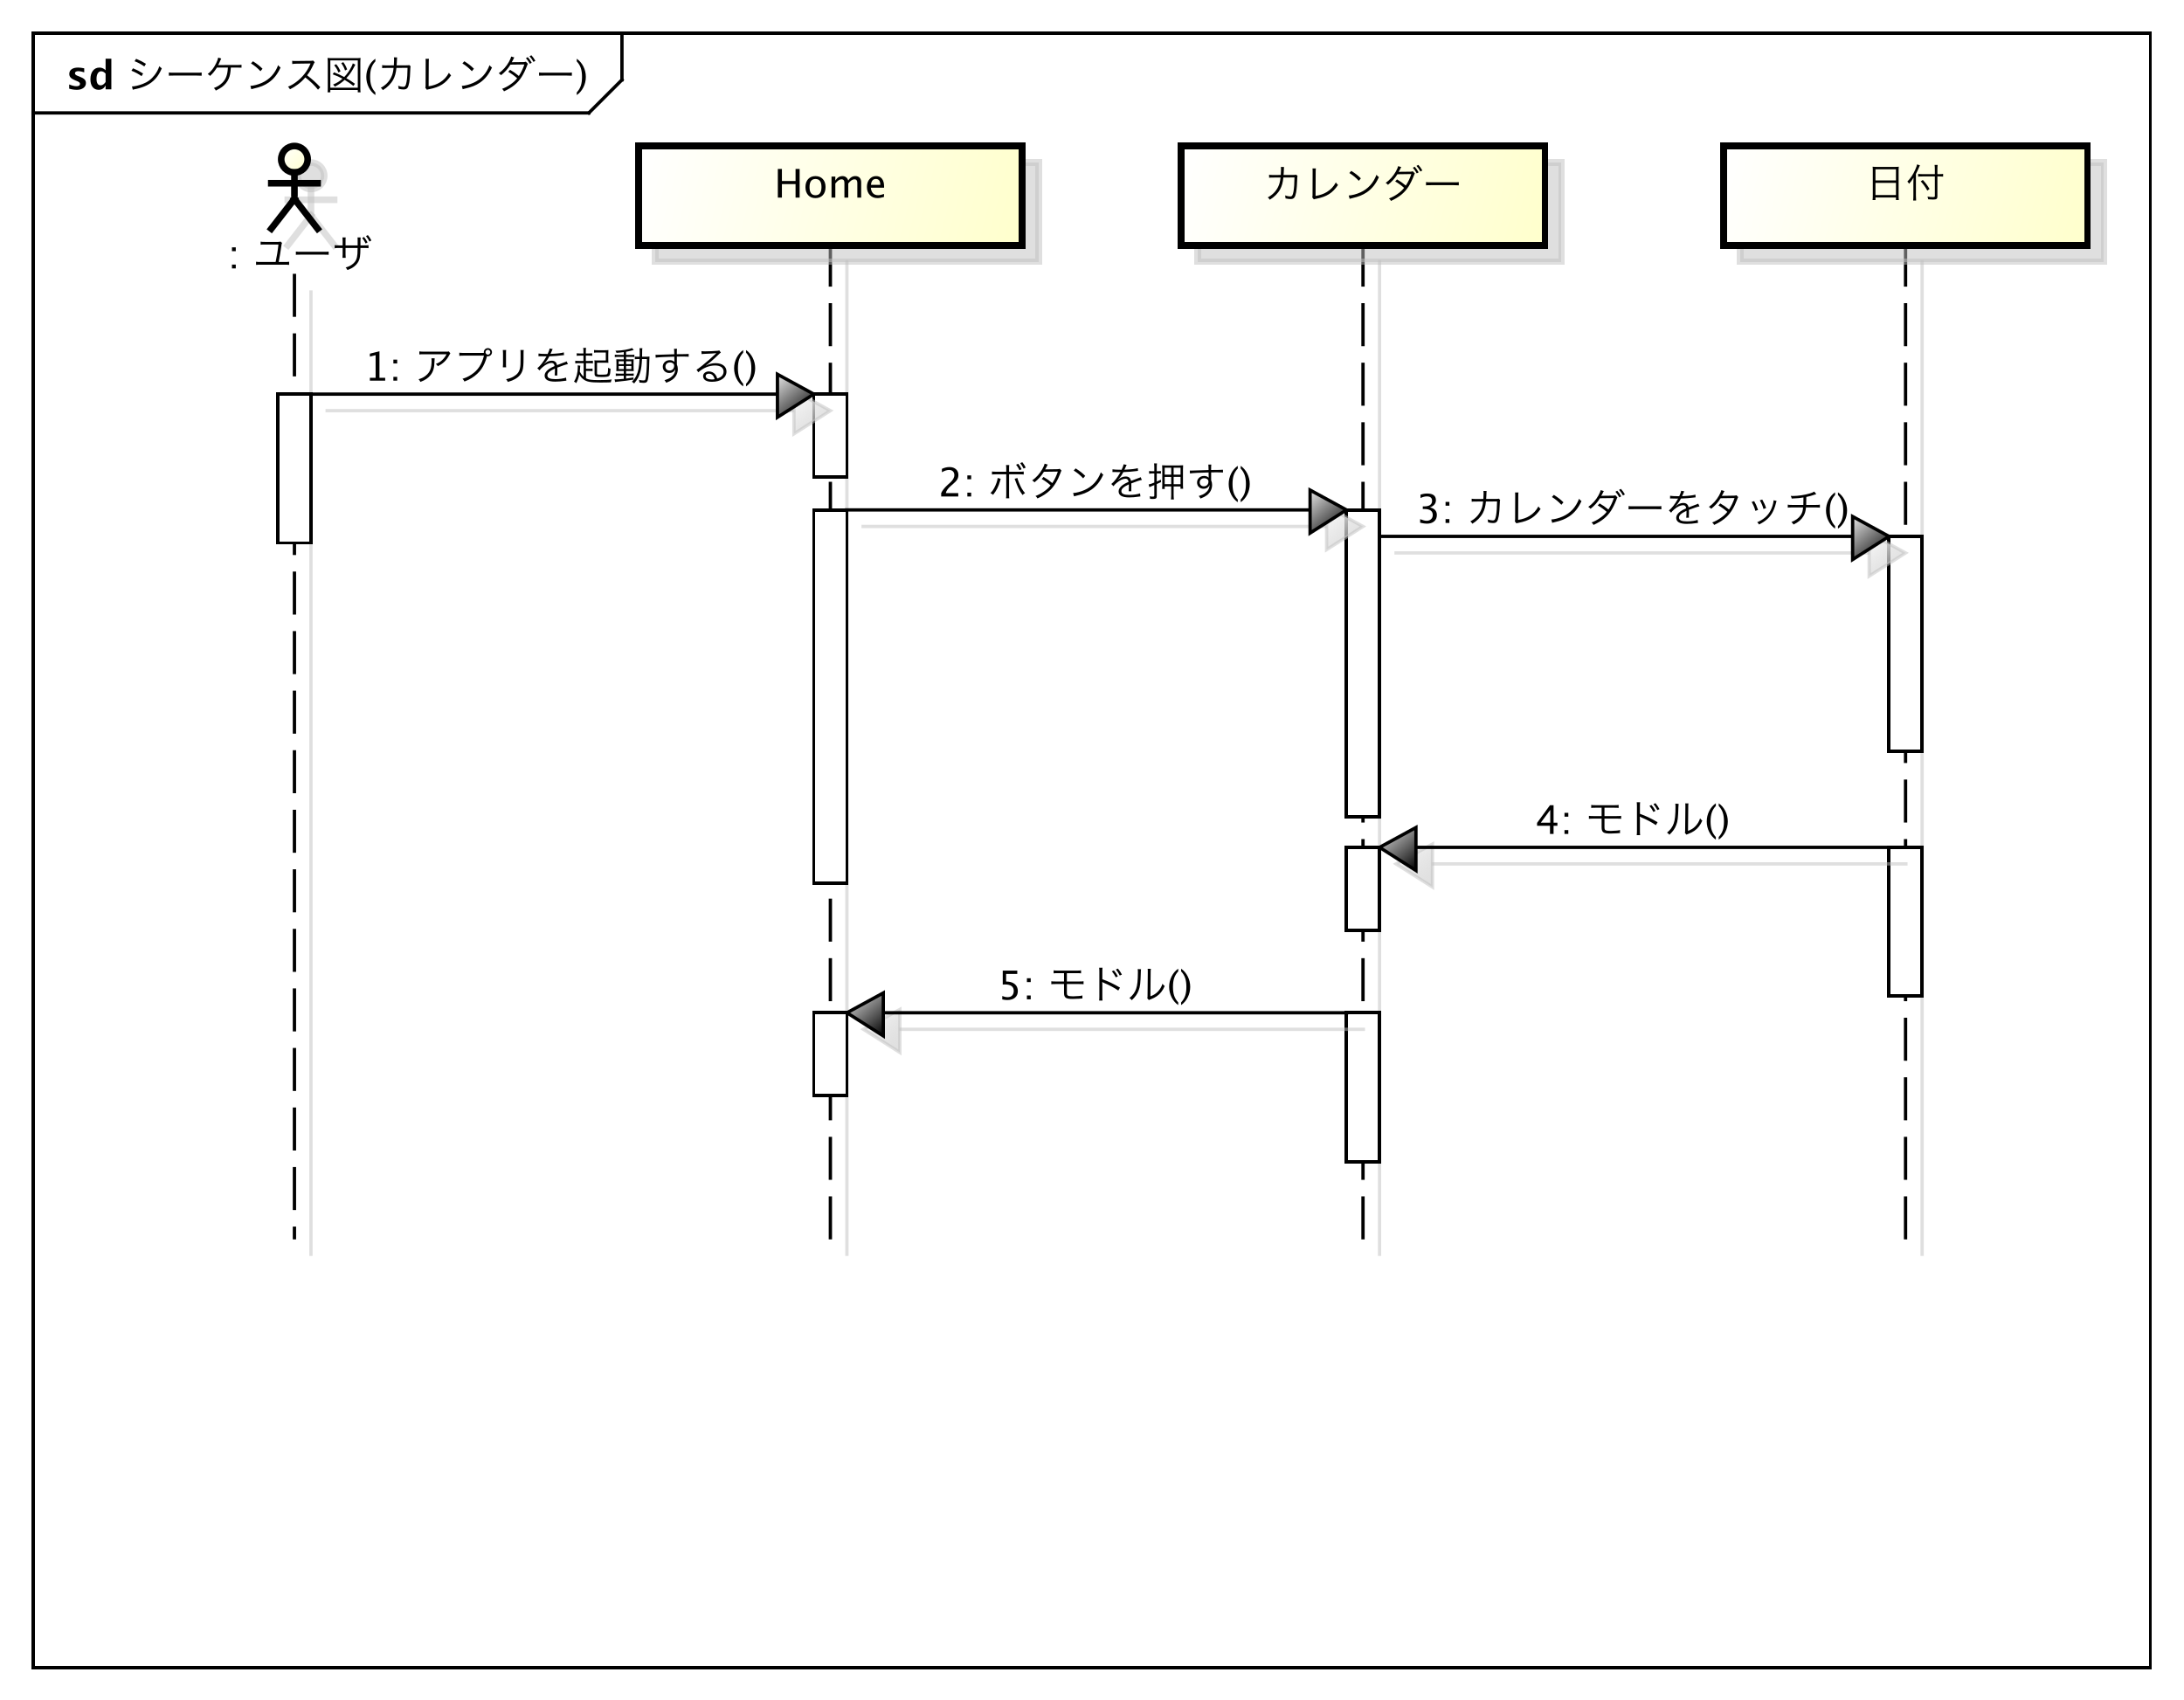 <?xml version="1.0" encoding="UTF-8"?>
<!DOCTYPE svg PUBLIC '-//W3C//DTD SVG 1.0//EN'
          'http://www.w3.org/TR/2001/REC-SVG-20010904/DTD/svg10.dtd'>
<svg xmlns:xlink="http://www.w3.org/1999/xlink" style="fill-opacity:1; color-rendering:auto; color-interpolation:auto; stroke:black; text-rendering:auto; stroke-linecap:square; stroke-miterlimit:10; stroke-opacity:1; shape-rendering:auto; fill:black; stroke-dasharray:none; font-weight:normal; stroke-width:1; font-family:&apos;Dialog&apos;; font-style:normal; stroke-linejoin:miter; font-size:12; stroke-dashoffset:0; image-rendering:auto;" width="880" height="685" xmlns="http://www.w3.org/2000/svg"
><rect width="100%" height="100%" fill="#808080" stroke="none"/><!--Generated by the Batik Graphics2D SVG Generator--><defs id="genericDefs"
  /><g
  ><defs id="defs1"
    ><linearGradient x1="521" gradientUnits="userSpaceOnUse" x2="631" y1="30" y2="60" id="linearGradient1" spreadMethod="pad"
      ><stop style="stop-opacity:1; stop-color:white;" offset="0%"
        /><stop style="stop-opacity:1; stop-color:rgb(255,255,204);" offset="100%"
      /></linearGradient
      ><linearGradient x1="357" gradientUnits="userSpaceOnUse" x2="467" y1="30" y2="60" id="linearGradient2" spreadMethod="pad"
      ><stop style="stop-opacity:1; stop-color:white;" offset="0%"
        /><stop style="stop-opacity:1; stop-color:rgb(255,255,204);" offset="100%"
      /></linearGradient
      ><linearGradient x1="193" gradientUnits="userSpaceOnUse" x2="309" y1="30" y2="60" id="linearGradient3" spreadMethod="pad"
      ><stop style="stop-opacity:1; stop-color:white;" offset="0%"
        /><stop style="stop-opacity:1; stop-color:rgb(255,255,204);" offset="100%"
      /></linearGradient
      ><linearGradient x1="85" gradientUnits="userSpaceOnUse" x2="93" y1="30" y2="38" id="linearGradient4" spreadMethod="pad"
      ><stop style="stop-opacity:1; stop-color:white;" offset="0%"
        /><stop style="stop-opacity:1; stop-color:rgb(255,255,204);" offset="100%"
      /></linearGradient
      ><linearGradient x1="246" gradientUnits="userSpaceOnUse" x2="256" y1="105" y2="130" id="linearGradient5" spreadMethod="pad"
      ><stop style="stop-opacity:1; stop-color:white;" offset="0%"
        /><stop style="stop-opacity:1; stop-color:white;" offset="100%"
      /></linearGradient
      ><linearGradient x1="84" gradientUnits="userSpaceOnUse" x2="94" y1="105" y2="150" id="linearGradient6" spreadMethod="pad"
      ><stop style="stop-opacity:1; stop-color:white;" offset="0%"
        /><stop style="stop-opacity:1; stop-color:white;" offset="100%"
      /></linearGradient
      ><linearGradient x1="235" gradientUnits="userSpaceOnUse" x2="246" y1="99" y2="112" id="linearGradient7" spreadMethod="pad"
      ><stop style="stop-opacity:1; stop-color:white;" offset="0%"
        /><stop style="stop-opacity:0.502; stop-color:rgb(192,192,192);" offset="100%"
      /></linearGradient
      ><linearGradient x1="235" gradientUnits="userSpaceOnUse" x2="246" y1="99" y2="112" id="linearGradient8" spreadMethod="pad"
      ><stop style="stop-opacity:1; stop-color:rgb(231,231,231);" offset="0%"
        /><stop style="stop-opacity:1; stop-color:black;" offset="100%"
      /></linearGradient
      ><linearGradient x1="407" gradientUnits="userSpaceOnUse" x2="417" y1="140" y2="233" id="linearGradient9" spreadMethod="pad"
      ><stop style="stop-opacity:1; stop-color:white;" offset="0%"
        /><stop style="stop-opacity:1; stop-color:white;" offset="100%"
      /></linearGradient
      ><linearGradient x1="246" gradientUnits="userSpaceOnUse" x2="256" y1="140" y2="253" id="linearGradient10" spreadMethod="pad"
      ><stop style="stop-opacity:1; stop-color:white;" offset="0%"
        /><stop style="stop-opacity:1; stop-color:white;" offset="100%"
      /></linearGradient
      ><linearGradient x1="396" gradientUnits="userSpaceOnUse" x2="407" y1="134" y2="147" id="linearGradient11" spreadMethod="pad"
      ><stop style="stop-opacity:1; stop-color:white;" offset="0%"
        /><stop style="stop-opacity:0.502; stop-color:rgb(192,192,192);" offset="100%"
      /></linearGradient
      ><linearGradient x1="396" gradientUnits="userSpaceOnUse" x2="407" y1="134" y2="147" id="linearGradient12" spreadMethod="pad"
      ><stop style="stop-opacity:1; stop-color:rgb(231,231,231);" offset="0%"
        /><stop style="stop-opacity:1; stop-color:black;" offset="100%"
      /></linearGradient
      ><linearGradient x1="571" gradientUnits="userSpaceOnUse" x2="581" y1="148" y2="213" id="linearGradient13" spreadMethod="pad"
      ><stop style="stop-opacity:1; stop-color:white;" offset="0%"
        /><stop style="stop-opacity:1; stop-color:white;" offset="100%"
      /></linearGradient
      ><linearGradient x1="560" gradientUnits="userSpaceOnUse" x2="571" y1="142" y2="155" id="linearGradient14" spreadMethod="pad"
      ><stop style="stop-opacity:1; stop-color:white;" offset="0%"
        /><stop style="stop-opacity:0.502; stop-color:rgb(192,192,192);" offset="100%"
      /></linearGradient
      ><linearGradient x1="560" gradientUnits="userSpaceOnUse" x2="571" y1="142" y2="155" id="linearGradient15" spreadMethod="pad"
      ><stop style="stop-opacity:1; stop-color:rgb(231,231,231);" offset="0%"
        /><stop style="stop-opacity:1; stop-color:black;" offset="100%"
      /></linearGradient
      ><linearGradient x1="407" gradientUnits="userSpaceOnUse" x2="417" y1="242" y2="267" id="linearGradient16" spreadMethod="pad"
      ><stop style="stop-opacity:1; stop-color:white;" offset="0%"
        /><stop style="stop-opacity:1; stop-color:white;" offset="100%"
      /></linearGradient
      ><linearGradient x1="571" gradientUnits="userSpaceOnUse" x2="581" y1="242" y2="287" id="linearGradient17" spreadMethod="pad"
      ><stop style="stop-opacity:1; stop-color:white;" offset="0%"
        /><stop style="stop-opacity:1; stop-color:white;" offset="100%"
      /></linearGradient
      ><linearGradient x1="417" gradientUnits="userSpaceOnUse" x2="428" y1="236" y2="249" id="linearGradient18" spreadMethod="pad"
      ><stop style="stop-opacity:1; stop-color:white;" offset="0%"
        /><stop style="stop-opacity:0.502; stop-color:rgb(192,192,192);" offset="100%"
      /></linearGradient
      ><linearGradient x1="417" gradientUnits="userSpaceOnUse" x2="428" y1="236" y2="249" id="linearGradient19" spreadMethod="pad"
      ><stop style="stop-opacity:1; stop-color:rgb(231,231,231);" offset="0%"
        /><stop style="stop-opacity:1; stop-color:black;" offset="100%"
      /></linearGradient
      ><linearGradient x1="246" gradientUnits="userSpaceOnUse" x2="256" y1="292" y2="317" id="linearGradient20" spreadMethod="pad"
      ><stop style="stop-opacity:1; stop-color:white;" offset="0%"
        /><stop style="stop-opacity:1; stop-color:white;" offset="100%"
      /></linearGradient
      ><linearGradient x1="407" gradientUnits="userSpaceOnUse" x2="417" y1="292" y2="337" id="linearGradient21" spreadMethod="pad"
      ><stop style="stop-opacity:1; stop-color:white;" offset="0%"
        /><stop style="stop-opacity:1; stop-color:white;" offset="100%"
      /></linearGradient
      ><linearGradient x1="256" gradientUnits="userSpaceOnUse" x2="267" y1="286" y2="299" id="linearGradient22" spreadMethod="pad"
      ><stop style="stop-opacity:1; stop-color:white;" offset="0%"
        /><stop style="stop-opacity:0.502; stop-color:rgb(192,192,192);" offset="100%"
      /></linearGradient
      ><linearGradient x1="256" gradientUnits="userSpaceOnUse" x2="267" y1="286" y2="299" id="linearGradient23" spreadMethod="pad"
      ><stop style="stop-opacity:1; stop-color:rgb(231,231,231);" offset="0%"
        /><stop style="stop-opacity:1; stop-color:black;" offset="100%"
      /></linearGradient
      ><clipPath clipPathUnits="userSpaceOnUse" id="clipPath1"
      ><path d="M0 0 L880 0 L880 685 L0 685 L0 0 Z"
      /></clipPath
      ><clipPath clipPathUnits="userSpaceOnUse" id="clipPath2"
      ><path d="M0 -14.133 L660 -14.133 L660 499.617 L0 499.617 L0 -14.133 Z"
      /></clipPath
      ><clipPath clipPathUnits="userSpaceOnUse" id="clipPath3"
      ><path d="M-38 -27 L622 -27 L622 486.75 L-38 486.75 L-38 -27 Z"
      /></clipPath
      ><clipPath clipPathUnits="userSpaceOnUse" id="clipPath4"
      ><path d="M-20 -27 L640 -27 L640 486.75 L-20 486.75 L-20 -27 Z"
      /></clipPath
      ><clipPath clipPathUnits="userSpaceOnUse" id="clipPath5"
      ><path d="M-5 -19.133 L655 -19.133 L655 494.617 L-5 494.617 L-5 -19.133 Z"
      /></clipPath
      ><clipPath clipPathUnits="userSpaceOnUse" id="clipPath6"
      ><path d="M-564 -48.133 L96 -48.133 L96 465.617 L-564 465.617 L-564 -48.133 Z"
      /></clipPath
      ><clipPath clipPathUnits="userSpaceOnUse" id="clipPath7"
      ><path d="M-382 -60.133 L278 -60.133 L278 453.617 L-382 453.617 L-382 -60.133 Z"
      /></clipPath
      ><clipPath clipPathUnits="userSpaceOnUse" id="clipPath8"
      ><path d="M-234 -48.133 L426 -48.133 L426 465.617 L-234 465.617 L-234 -48.133 Z"
      /></clipPath
      ><clipPath clipPathUnits="userSpaceOnUse" id="clipPath9"
      ><path d="M-65 -81.133 L595 -81.133 L595 432.617 L-65 432.617 L-65 -81.133 Z"
      /></clipPath
      ><clipPath clipPathUnits="userSpaceOnUse" id="clipPath10"
      ><path d="M-110 -115.066 L550 -115.066 L550 398.684 L-110 398.684 L-110 -115.066 Z"
      /></clipPath
      ><clipPath clipPathUnits="userSpaceOnUse" id="clipPath11"
      ><path d="M-283.5 -150.066 L376.5 -150.066 L376.5 363.684 L-283.5 363.684 L-283.5 -150.066 Z"
      /></clipPath
      ><clipPath clipPathUnits="userSpaceOnUse" id="clipPath12"
      ><path d="M-428.05 -158.066 L231.95 -158.066 L231.95 355.684 L-428.05 355.684 L-428.05 -158.066 Z"
      /></clipPath
      ><clipPath clipPathUnits="userSpaceOnUse" id="clipPath13"
      ><path d="M-464 -252.066 L196 -252.066 L196 261.684 L-464 261.684 L-464 -252.066 Z"
      /></clipPath
      ><clipPath clipPathUnits="userSpaceOnUse" id="clipPath14"
      ><path d="M-301.5 -302.066 L358.5 -302.066 L358.5 211.684 L-301.5 211.684 L-301.5 -302.066 Z"
      /></clipPath
    ></defs
    ><g style="fill:white; stroke:white;"
    ><rect x="0" y="0" width="880" style="clip-path:url(#clipPath1); stroke:none;" height="685"
    /></g
    ><g style="shape-rendering:crispEdges; text-rendering:geometricPrecision;" transform="scale(1.333,1.333) translate(0,14.133)"
    ><rect x="10" y="-4.133" width="640" style="fill:none; clip-path:url(#clipPath2);" height="494.133"
      /><line x1="188" x2="188" y1="-3.133" style="clip-path:url(#clipPath2); fill:none; text-rendering:optimizeLegibility; shape-rendering:auto;" y2="10"
      /><line x1="188" x2="178" y1="10" style="clip-path:url(#clipPath2); fill:none; text-rendering:optimizeLegibility; shape-rendering:auto;" y2="20"
      /><line x1="178" x2="10" y1="20" style="clip-path:url(#clipPath2); fill:none; text-rendering:optimizeLegibility; shape-rendering:auto;" y2="20"
    /></g
    ><g style="font-family:sans-serif; text-rendering:optimizeLegibility;" transform="matrix(1.333,0,0,1.333,0,18.844) translate(38,12.867)"
    ><path d="M2.676 -8.496 C3.552 -8.196 4.8 -7.524 5.628 -6.912 L6.12 -7.716 C5.1 -8.352 4.32 -8.748 3.144 -9.228 ZM1.728 -5.628 C2.82 -5.22 3.912 -4.62 4.788 -3.984 L5.256 -4.788 C4.212 -5.448 3.348 -5.892 2.208 -6.36 ZM2.136 0.12 C2.316 0.06 2.364 0.036 2.604 -0.012 C2.844 -0.06 3.06 -0.108 3.252 -0.144 C4.236 -0.348 5.448 -0.756 6.288 -1.176 C8.4 -2.22 9.864 -3.852 10.908 -6.348 C10.584 -6.564 10.464 -6.672 10.164 -6.984 C9.792 -5.928 9.396 -5.172 8.724 -4.296 C7.752 -3.036 6.612 -2.184 5.124 -1.62 C3.924 -1.164 2.676 -0.876 1.896 -0.876 ZM13.044 -4.116 C13.404 -4.152 13.656 -4.164 14.532 -4.164 L21.492 -4.164 C22.296 -4.164 22.572 -4.152 22.956 -4.116 L22.956 -5.088 C22.584 -5.04 22.392 -5.028 21.504 -5.028 L14.532 -5.028 C13.716 -5.028 13.392 -5.04 13.044 -5.1 ZM33.516 -6.588 C34.68 -6.576 34.68 -6.576 35.004 -6.552 L35.004 -7.428 C34.512 -7.368 34.284 -7.356 33.528 -7.356 C28.14 -7.356 28.14 -7.356 27.948 -7.344 C28.092 -7.572 28.296 -8.016 28.572 -8.652 C28.728 -9.036 28.764 -9.096 28.872 -9.312 L27.96 -9.6 C27.864 -9.108 27.708 -8.688 27.348 -7.92 C26.676 -6.504 25.884 -5.484 24.78 -4.608 C25.164 -4.404 25.272 -4.32 25.488 -4.044 C26.352 -4.836 26.892 -5.496 27.576 -6.588 L30.888 -6.588 C30.78 -4.356 30.276 -3.012 29.172 -1.956 C28.44 -1.248 27.684 -0.792 26.64 -0.396 C26.952 -0.144 27.06 0 27.228 0.372 C28.104 -0.06 28.572 -0.324 29.076 -0.696 C30.012 -1.392 30.696 -2.232 31.128 -3.216 C31.512 -4.104 31.644 -4.824 31.776 -6.588 ZM37.872 -7.836 C38.916 -7.2 39.864 -6.42 40.728 -5.484 L41.352 -6.228 C40.488 -7.08 39.744 -7.668 38.46 -8.484 ZM37.956 -0.036 C38.256 -0.132 38.352 -0.156 38.676 -0.228 C40.68 -0.684 41.916 -1.176 43.152 -2.016 C44.736 -3.108 45.852 -4.512 46.812 -6.6 C46.476 -6.828 46.356 -6.936 46.08 -7.308 C45.108 -4.764 43.5 -3 41.184 -1.968 C40.068 -1.452 38.628 -1.08 37.692 -1.044 ZM58.812 -0.648 C57.444 -2.1 56.388 -3.048 54.816 -4.248 C55.56 -5.172 56.124 -6.12 56.796 -7.608 C56.928 -7.908 57.012 -8.052 57.132 -8.196 L56.628 -8.712 C56.424 -8.64 56.28 -8.628 55.86 -8.616 L51.576 -8.568 C51.408 -8.568 51.3 -8.568 51.264 -8.568 C50.856 -8.568 50.64 -8.58 50.316 -8.628 L50.34 -7.656 C50.688 -7.716 51.036 -7.74 51.576 -7.752 L55.584 -7.812 C55.728 -7.812 55.764 -7.812 55.872 -7.824 C55.86 -7.788 55.86 -7.776 55.836 -7.74 C55.812 -7.68 55.8 -7.668 55.776 -7.596 C54.9 -5.496 53.412 -3.6 51.492 -2.184 C50.568 -1.5 49.98 -1.176 49.056 -0.804 C49.356 -0.504 49.452 -0.372 49.644 -0.012 C50.532 -0.456 51.168 -0.852 51.996 -1.452 C52.86 -2.088 53.448 -2.64 54.288 -3.6 C55.824 -2.412 57.18 -1.104 58.128 0.108 ZM69.3 -1.68 C68.22 -2.448 67.488 -2.916 66.684 -3.372 C67.512 -4.248 68.22 -5.232 68.724 -6.18 C69.3 -7.284 69.3 -7.284 69.408 -7.464 L68.64 -7.848 C68.556 -7.524 68.448 -7.248 68.28 -6.912 C67.692 -5.724 66.96 -4.668 66.06 -3.72 C65.076 -4.248 64.32 -4.596 62.976 -5.148 L62.556 -4.548 C63.804 -4.092 64.488 -3.78 65.532 -3.216 C64.632 -2.424 63.924 -1.98 62.676 -1.44 C62.88 -1.26 63.036 -1.092 63.216 -0.816 C64.524 -1.5 65.28 -2.016 66.168 -2.856 C67.212 -2.232 67.812 -1.824 68.82 -1.032 ZM64.932 -5.472 C64.5 -6.408 64.248 -6.828 63.624 -7.608 L63.012 -7.284 C63.672 -6.444 63.9 -6.048 64.308 -5.088 ZM66.936 -6.024 C66.564 -6.984 66.336 -7.428 65.772 -8.22 L65.148 -7.92 C65.712 -7.128 65.988 -6.612 66.3 -5.7 ZM61.848 0.9 L61.848 0.192 L70.152 0.192 L70.152 0.9 L70.992 0.9 C70.932 0.564 70.92 0.228 70.92 -0.516 L70.92 -8.016 C70.92 -8.652 70.932 -9.024 70.992 -9.492 C70.548 -9.444 70.2 -9.432 69.564 -9.432 L62.412 -9.432 C61.788 -9.432 61.44 -9.444 61.008 -9.492 C61.056 -9.036 61.08 -8.616 61.08 -8.016 L61.08 -0.54 C61.08 0.204 61.068 0.54 61.008 0.9 ZM61.848 -8.748 L70.152 -8.748 L70.152 -0.492 L61.848 -0.492 ZM75.469 0.938 L75.469 1.734 Q74.203 0.873 73.462 -0.606 Q72.721 -2.086 72.721 -3.762 Q72.721 -5.432 73.462 -6.911 Q74.203 -8.391 75.469 -9.252 L75.469 -8.455 Q74.607 -7.518 74.241 -6.439 Q73.875 -5.361 73.875 -3.762 Q73.875 -2.156 74.241 -1.078 Q74.607 0 75.469 0.938 ZM78.806 -7.236 C78.206 -7.236 77.918 -7.248 77.51 -7.32 L77.522 -6.408 C77.954 -6.468 78.086 -6.468 78.794 -6.468 L80.978 -6.48 C80.822 -5.136 80.642 -4.464 80.234 -3.624 C79.574 -2.28 78.542 -1.224 77.114 -0.468 C77.414 -0.204 77.51 -0.108 77.726 0.24 C79.082 -0.576 80.198 -1.704 80.87 -2.94 C81.398 -3.948 81.674 -4.944 81.83 -6.48 L85.19 -6.492 C85.178 -4.716 85.07 -3.18 84.89 -2.232 C84.662 -1.044 84.47 -0.756 83.882 -0.756 C83.486 -0.756 82.982 -0.852 82.334 -1.068 C82.442 -0.756 82.466 -0.588 82.466 -0.312 C82.466 -0.276 82.466 -0.24 82.466 -0.168 C83.102 -0.024 83.57 0.036 83.954 0.036 C85.034 0.036 85.394 -0.396 85.694 -2.04 C85.85 -2.868 85.994 -4.68 86.03 -6.24 C86.042 -6.672 86.054 -6.78 86.126 -6.96 L85.682 -7.344 C85.442 -7.272 85.43 -7.26 84.89 -7.26 L81.89 -7.248 C81.926 -7.584 81.926 -7.728 81.95 -8.1 C81.998 -9.372 81.998 -9.372 82.046 -9.648 L81.074 -9.672 C81.11 -9.456 81.122 -9.324 81.122 -9.048 C81.122 -8.52 81.098 -7.86 81.05 -7.248 ZM90.638 -9.216 C90.662 -8.952 90.674 -8.808 90.674 -8.568 L90.674 -8.124 L90.65 -1.248 C90.65 -0.804 90.626 -0.672 90.566 -0.468 L91.046 0.132 C91.214 0.06 91.274 0.048 91.742 -0.048 C94.946 -0.672 96.71 -1.788 98.354 -4.236 C98.066 -4.476 97.994 -4.572 97.694 -4.992 C96.998 -3.72 96.194 -2.856 94.994 -2.112 C94.034 -1.512 92.942 -1.14 91.562 -0.912 L91.598 -8.148 C91.598 -8.652 91.622 -8.964 91.658 -9.216 ZM101.774 -7.836 C102.818 -7.2 103.766 -6.42 104.63 -5.484 L105.254 -6.228 C104.39 -7.08 103.646 -7.668 102.362 -8.484 ZM101.858 -0.036 C102.158 -0.132 102.254 -0.156 102.578 -0.228 C104.582 -0.684 105.818 -1.176 107.054 -2.016 C108.638 -3.108 109.754 -4.512 110.714 -6.6 C110.378 -6.828 110.258 -6.936 109.982 -7.308 C109.01 -4.764 107.402 -3 105.086 -1.968 C103.97 -1.452 102.53 -1.08 101.594 -1.044 ZM116.522 -9.912 C116.426 -9.48 116.198 -8.964 115.814 -8.268 C115.034 -6.888 114.05 -5.784 112.754 -4.848 C113.066 -4.668 113.174 -4.584 113.45 -4.272 C114.638 -5.22 115.49 -6.156 116.306 -7.464 L120.506 -7.524 C120.086 -6.252 119.546 -5.112 118.838 -4.044 C117.866 -4.848 117.206 -5.316 116.186 -5.904 L115.634 -5.292 C116.582 -4.752 117.458 -4.128 118.322 -3.348 C117.734 -2.592 117.182 -2.1 116.246 -1.452 C115.43 -0.888 114.782 -0.54 113.762 -0.144 C114.05 0.108 114.158 0.24 114.35 0.6 C116.846 -0.54 118.454 -1.86 119.654 -3.72 C120.206 -4.584 120.806 -5.808 121.226 -6.924 C121.442 -7.5 121.442 -7.512 121.586 -7.704 L120.95 -8.364 C120.77 -8.292 120.542 -8.256 120.254 -8.244 L117.122 -8.208 C116.918 -8.208 116.81 -8.196 116.678 -8.184 C116.822 -8.412 116.942 -8.616 117.05 -8.844 C117.314 -9.408 117.314 -9.408 117.47 -9.636 ZM122.066 -9.996 C122.558 -9.444 122.918 -8.928 123.254 -8.292 L123.83 -8.616 C123.386 -9.372 123.146 -9.72 122.63 -10.296 ZM120.974 -9.432 C121.454 -8.88 121.814 -8.364 122.15 -7.728 L122.726 -8.04 C122.282 -8.796 122.042 -9.144 121.526 -9.732 ZM124.946 -4.116 C125.306 -4.152 125.558 -4.164 126.434 -4.164 L133.394 -4.164 C134.198 -4.164 134.474 -4.152 134.858 -4.116 L134.858 -5.088 C134.486 -5.04 134.294 -5.028 133.406 -5.028 L126.434 -5.028 C125.618 -5.028 125.294 -5.04 124.946 -5.1 ZM136.336 0.938 L136.336 1.734 Q137.602 0.873 138.343 -0.606 Q139.084 -2.086 139.084 -3.762 Q139.084 -5.432 138.343 -6.911 Q137.602 -8.391 136.336 -9.252 L136.336 -8.455 Q137.197 -7.518 137.564 -6.439 Q137.93 -5.361 137.93 -3.762 Q137.93 -2.156 137.564 -1.078 Q137.197 0 136.336 0.938 Z" style="clip-path:url(#clipPath3); stroke:none;"
    /></g
    ><g style="text-rendering:optimizeLegibility; font-family:sans-serif; font-weight:bold;" transform="matrix(1.333,0,0,1.333,0,18.844) translate(20,12.867)"
    ><path d="M0.914 -0.205 L0.914 -1.477 Q2.203 -0.938 3.117 -0.938 Q4.184 -0.938 4.184 -1.664 Q4.184 -2.133 3.305 -2.484 L2.719 -2.719 Q1.764 -3.106 1.353 -3.551 Q0.943 -3.996 0.943 -4.652 Q0.943 -5.566 1.641 -6.073 Q2.338 -6.58 3.592 -6.58 Q4.377 -6.58 5.461 -6.352 L5.461 -5.133 Q4.418 -5.496 3.732 -5.496 Q2.654 -5.496 2.654 -4.828 Q2.654 -4.389 3.451 -4.084 L3.955 -3.891 Q5.086 -3.463 5.528 -3.023 Q5.971 -2.584 5.971 -1.893 Q5.971 -0.984 5.218 -0.419 Q4.465 0.146 3.258 0.146 Q2.098 0.146 0.914 -0.205 ZM11.918 0 L11.918 -1.213 Q11.25 0.146 9.815 0.146 Q8.654 0.146 7.992 -0.703 Q7.33 -1.553 7.33 -3.041 Q7.33 -4.658 8.077 -5.619 Q8.824 -6.58 10.084 -6.58 Q11.092 -6.58 11.918 -5.783 L11.918 -9.252 L13.658 -9.252 L13.658 0 ZM11.918 -4.752 Q11.291 -5.455 10.576 -5.455 Q9.938 -5.455 9.557 -4.84 Q9.176 -4.225 9.176 -3.188 Q9.176 -1.213 10.441 -1.213 Q11.215 -1.213 11.918 -2.203 Z" style="clip-path:url(#clipPath4); stroke:none;"
    /></g
    ><g transform="matrix(1.333,0,0,1.333,0,18.844) translate(5,5)" style="fill-opacity:0.502; fill:rgb(192,192,192); text-rendering:optimizeLegibility; font-family:sans-serif; stroke:rgb(192,192,192); font-weight:bold; stroke-opacity:0.502;"
    ><line x1="576" x2="576" y1="60" style="fill:none; clip-path:url(#clipPath5);" y2="360"
    /></g
    ><g transform="matrix(1.333,0,0,1.333,0,18.844)" style="text-rendering:optimizeLegibility; stroke-dasharray:12,6; font-weight:bold; font-family:sans-serif; stroke-linecap:butt;"
    ><line x1="576" x2="576" y1="60" style="fill:none; clip-path:url(#clipPath2);" y2="360"
    /></g
    ><g transform="matrix(1.333,0,0,1.333,0,18.844) translate(5,5)" style="fill-opacity:0.502; fill:rgb(192,192,192); text-rendering:geometricPrecision; font-family:sans-serif; shape-rendering:crispEdges; stroke:rgb(192,192,192); font-weight:bold; stroke-width:2; stroke-opacity:0.502;"
    ><rect x="521" y="30" width="110" style="clip-path:url(#clipPath5); stroke:none;" height="30"
      /><rect x="521" y="30" width="110" style="fill:none; clip-path:url(#clipPath5);" height="30"
    /></g
    ><g transform="matrix(1.333,0,0,1.333,0,18.844)" style="fill:url(#linearGradient1); text-rendering:geometricPrecision; font-family:sans-serif; shape-rendering:crispEdges; stroke:url(#linearGradient1); font-weight:bold; stroke-width:2;"
    ><rect x="521" y="30" width="110" style="clip-path:url(#clipPath2); stroke:none;" height="30"
      /><rect x="521" y="30" width="110" style="clip-path:url(#clipPath2); fill:none; stroke:black;" height="30"
    /></g
    ><g style="text-rendering:optimizeLegibility; stroke-width:2; font-family:sans-serif;" transform="matrix(1.333,0,0,1.333,0,18.844) translate(564,34)"
    ><path d="M2.1 11.062 C2.1 11.602 2.076 11.974 2.028 12.334 L2.904 12.334 L2.904 11.554 L9.096 11.554 L9.096 12.334 L9.972 12.334 C9.924 11.962 9.9 11.626 9.9 11.05 L9.9 3.358 C9.9 2.902 9.912 2.602 9.96 2.254 C9.612 2.302 9.276 2.314 8.724 2.314 L3.324 2.314 C2.772 2.314 2.424 2.302 2.04 2.254 C2.088 2.602 2.1 2.95 2.1 3.43 ZM2.904 3.046 L9.096 3.046 L9.096 6.406 L2.904 6.406 ZM2.904 7.138 L9.096 7.138 L9.096 10.822 L2.904 10.822 ZM21.624 5.194 L22.212 5.194 C22.596 5.194 22.98 5.206 23.352 5.242 L23.352 4.426 C23.04 4.474 22.692 4.498 22.212 4.498 L21.624 4.498 L21.624 3.118 C21.624 2.53 21.648 2.122 21.696 1.714 L20.772 1.714 C20.832 2.062 20.856 2.554 20.856 3.118 L20.856 4.498 L17.052 4.498 C16.56 4.498 16.116 4.474 15.804 4.426 L15.804 5.266 C16.116 5.218 16.584 5.194 17.088 5.194 L20.856 5.194 L20.856 11.122 C20.856 11.374 20.748 11.434 20.256 11.434 C19.704 11.434 19.344 11.398 18.612 11.29 C18.744 11.59 18.792 11.77 18.84 12.106 C19.368 12.154 19.824 12.178 20.292 12.178 C21.372 12.178 21.624 11.986 21.624 11.194 ZM15.132 4.45 C15.492 3.766 15.876 2.938 16.044 2.518 C16.2 2.122 16.26 1.978 16.344 1.834 L15.48 1.558 C15.42 1.93 15.264 2.386 14.952 3.094 C14.292 4.594 13.608 5.626 12.54 6.754 C12.828 7.03 12.828 7.03 12.984 7.282 L13.068 7.414 C13.644 6.766 13.92 6.394 14.412 5.566 C14.376 6.118 14.364 6.49 14.364 7.018 L14.364 11.026 C14.364 11.65 14.34 12.046 14.292 12.478 L15.192 12.478 C15.156 12.058 15.132 11.602 15.132 11.05 ZM16.596 6.694 C17.388 7.546 17.964 8.338 18.576 9.49 L19.248 8.974 C18.552 7.834 18.096 7.222 17.22 6.262 Z" style="clip-path:url(#clipPath6); stroke:none;"
    /></g
    ><g transform="matrix(1.333,0,0,1.333,0,18.844) translate(5,5)" style="fill-opacity:0.502; fill:rgb(192,192,192); text-rendering:optimizeLegibility; font-family:sans-serif; stroke:rgb(192,192,192); stroke-opacity:0.502;"
    ><line x1="412" x2="412" y1="60" style="fill:none; clip-path:url(#clipPath5);" y2="360"
    /></g
    ><g style="text-rendering:optimizeLegibility; stroke-dasharray:12,6; font-family:sans-serif; stroke-linecap:butt;" transform="matrix(1.333,0,0,1.333,0,18.844)"
    ><line x1="412" x2="412" y1="60" style="fill:none; clip-path:url(#clipPath2);" y2="360"
    /></g
    ><g transform="matrix(1.333,0,0,1.333,0,18.844) translate(5,5)" style="fill-opacity:0.502; fill:rgb(192,192,192); text-rendering:geometricPrecision; font-family:sans-serif; shape-rendering:crispEdges; stroke:rgb(192,192,192); stroke-width:2; stroke-opacity:0.502;"
    ><rect x="357" y="30" width="110" style="clip-path:url(#clipPath5); stroke:none;" height="30"
      /><rect x="357" y="30" width="110" style="fill:none; clip-path:url(#clipPath5);" height="30"
    /></g
    ><g transform="matrix(1.333,0,0,1.333,0,18.844)" style="fill:url(#linearGradient2); text-rendering:geometricPrecision; font-family:sans-serif; shape-rendering:crispEdges; stroke:url(#linearGradient2); stroke-width:2;"
    ><rect x="357" y="30" width="110" style="clip-path:url(#clipPath2); stroke:none;" height="30"
      /><rect x="357" y="30" width="110" style="clip-path:url(#clipPath2); fill:none; stroke:black;" height="30"
    /></g
    ><g style="text-rendering:optimizeLegibility; stroke-width:2; font-family:sans-serif;" transform="matrix(1.333,0,0,1.333,0,18.844) translate(382,46)"
    ><path d="M2.904 -7.236 C2.304 -7.236 2.016 -7.248 1.608 -7.32 L1.62 -6.408 C2.052 -6.468 2.184 -6.468 2.892 -6.468 L5.076 -6.48 C4.92 -5.136 4.74 -4.464 4.332 -3.624 C3.672 -2.28 2.64 -1.224 1.212 -0.468 C1.512 -0.204 1.608 -0.108 1.824 0.24 C3.18 -0.576 4.296 -1.704 4.968 -2.94 C5.496 -3.948 5.772 -4.944 5.928 -6.48 L9.288 -6.492 C9.276 -4.716 9.168 -3.18 8.988 -2.232 C8.76 -1.044 8.568 -0.756 7.98 -0.756 C7.584 -0.756 7.08 -0.852 6.432 -1.068 C6.54 -0.756 6.564 -0.588 6.564 -0.312 C6.564 -0.276 6.564 -0.24 6.564 -0.168 C7.2 -0.024 7.668 0.036 8.052 0.036 C9.132 0.036 9.492 -0.396 9.792 -2.04 C9.948 -2.868 10.092 -4.68 10.128 -6.24 C10.14 -6.672 10.152 -6.78 10.224 -6.96 L9.78 -7.344 C9.54 -7.272 9.528 -7.26 8.988 -7.26 L5.988 -7.248 C6.024 -7.584 6.024 -7.728 6.048 -8.1 C6.096 -9.372 6.096 -9.372 6.144 -9.648 L5.172 -9.672 C5.208 -9.456 5.22 -9.324 5.22 -9.048 C5.22 -8.52 5.196 -7.86 5.148 -7.248 ZM14.736 -9.216 C14.76 -8.952 14.772 -8.808 14.772 -8.568 L14.772 -8.124 L14.748 -1.248 C14.748 -0.804 14.724 -0.672 14.664 -0.468 L15.144 0.132 C15.312 0.06 15.372 0.048 15.84 -0.048 C19.044 -0.672 20.808 -1.788 22.452 -4.236 C22.164 -4.476 22.092 -4.572 21.792 -4.992 C21.096 -3.72 20.292 -2.856 19.092 -2.112 C18.132 -1.512 17.04 -1.14 15.66 -0.912 L15.696 -8.148 C15.696 -8.652 15.72 -8.964 15.756 -9.216 ZM25.872 -7.836 C26.916 -7.2 27.864 -6.42 28.728 -5.484 L29.352 -6.228 C28.488 -7.08 27.744 -7.668 26.46 -8.484 ZM25.956 -0.036 C26.256 -0.132 26.352 -0.156 26.676 -0.228 C28.68 -0.684 29.916 -1.176 31.152 -2.016 C32.736 -3.108 33.852 -4.512 34.812 -6.6 C34.476 -6.828 34.356 -6.936 34.08 -7.308 C33.108 -4.764 31.5 -3 29.184 -1.968 C28.068 -1.452 26.628 -1.08 25.692 -1.044 ZM40.62 -9.912 C40.524 -9.48 40.296 -8.964 39.912 -8.268 C39.132 -6.888 38.148 -5.784 36.852 -4.848 C37.164 -4.668 37.272 -4.584 37.548 -4.272 C38.736 -5.22 39.588 -6.156 40.404 -7.464 L44.604 -7.524 C44.184 -6.252 43.644 -5.112 42.936 -4.044 C41.964 -4.848 41.304 -5.316 40.284 -5.904 L39.732 -5.292 C40.68 -4.752 41.556 -4.128 42.42 -3.348 C41.832 -2.592 41.28 -2.1 40.344 -1.452 C39.528 -0.888 38.88 -0.54 37.86 -0.144 C38.148 0.108 38.256 0.24 38.448 0.6 C40.944 -0.54 42.552 -1.86 43.752 -3.72 C44.304 -4.584 44.904 -5.808 45.324 -6.924 C45.54 -7.5 45.54 -7.512 45.684 -7.704 L45.048 -8.364 C44.868 -8.292 44.64 -8.256 44.352 -8.244 L41.22 -8.208 C41.016 -8.208 40.908 -8.196 40.776 -8.184 C40.92 -8.412 41.04 -8.616 41.148 -8.844 C41.412 -9.408 41.412 -9.408 41.568 -9.636 ZM46.164 -9.996 C46.656 -9.444 47.016 -8.928 47.352 -8.292 L47.928 -8.616 C47.484 -9.372 47.244 -9.72 46.728 -10.296 ZM45.072 -9.432 C45.552 -8.88 45.912 -8.364 46.248 -7.728 L46.824 -8.04 C46.38 -8.796 46.14 -9.144 45.624 -9.732 ZM49.044 -4.116 C49.404 -4.152 49.656 -4.164 50.532 -4.164 L57.492 -4.164 C58.296 -4.164 58.572 -4.152 58.956 -4.116 L58.956 -5.088 C58.584 -5.04 58.392 -5.028 57.504 -5.028 L50.532 -5.028 C49.716 -5.028 49.392 -5.04 49.044 -5.1 Z" style="clip-path:url(#clipPath7); stroke:none;"
    /></g
    ><g transform="matrix(1.333,0,0,1.333,0,18.844) translate(5,5)" style="fill-opacity:0.502; fill:rgb(192,192,192); text-rendering:optimizeLegibility; font-family:sans-serif; stroke:rgb(192,192,192); stroke-opacity:0.502;"
    ><line x1="251" x2="251" y1="60" style="fill:none; clip-path:url(#clipPath5);" y2="360"
    /></g
    ><g style="text-rendering:optimizeLegibility; stroke-dasharray:12,6; font-family:sans-serif; stroke-linecap:butt;" transform="matrix(1.333,0,0,1.333,0,18.844)"
    ><line x1="251" x2="251" y1="60" style="fill:none; clip-path:url(#clipPath2);" y2="360"
    /></g
    ><g transform="matrix(1.333,0,0,1.333,0,18.844) translate(5,5)" style="fill-opacity:0.502; fill:rgb(192,192,192); text-rendering:geometricPrecision; font-family:sans-serif; shape-rendering:crispEdges; stroke:rgb(192,192,192); stroke-width:2; stroke-opacity:0.502;"
    ><rect x="193" y="30" width="116" style="clip-path:url(#clipPath5); stroke:none;" height="30"
      /><rect x="193" y="30" width="116" style="fill:none; clip-path:url(#clipPath5);" height="30"
    /></g
    ><g transform="matrix(1.333,0,0,1.333,0,18.844)" style="fill:url(#linearGradient3); text-rendering:geometricPrecision; font-family:sans-serif; shape-rendering:crispEdges; stroke:url(#linearGradient3); stroke-width:2;"
    ><rect x="193" y="30" width="116" style="clip-path:url(#clipPath2); stroke:none;" height="30"
      /><rect x="193" y="30" width="116" style="clip-path:url(#clipPath2); fill:none; stroke:black;" height="30"
    /></g
    ><g style="text-rendering:optimizeLegibility; stroke-width:2; font-family:sans-serif;" transform="matrix(1.333,0,0,1.333,0,18.844) translate(234,34)"
    ><path d="M1.119 11.602 L1.119 2.93 L2.35 2.93 L2.35 6.586 L6.475 6.586 L6.475 2.93 L7.705 2.93 L7.705 11.602 L6.475 11.602 L6.475 7.506 L2.35 7.506 L2.35 11.602 ZM12.463 11.748 Q11.098 11.748 10.283 10.843 Q9.469 9.938 9.469 8.42 Q9.469 6.885 10.286 5.991 Q11.104 5.098 12.504 5.098 Q13.904 5.098 14.722 5.991 Q15.539 6.885 15.539 8.408 Q15.539 9.967 14.719 10.857 Q13.898 11.748 12.463 11.748 ZM12.48 10.881 Q14.315 10.881 14.315 8.408 Q14.315 5.965 12.504 5.965 Q10.699 5.965 10.699 8.42 Q10.699 10.881 12.48 10.881 ZM17.344 11.602 L17.344 5.238 L18.498 5.238 L18.498 6.434 Q19.342 5.098 20.666 5.098 Q21.943 5.098 22.406 6.434 Q23.227 5.092 24.539 5.092 Q25.383 5.092 25.846 5.587 Q26.309 6.082 26.309 6.973 L26.309 11.602 L25.148 11.602 L25.148 7.154 Q25.148 6.064 24.287 6.064 Q23.391 6.064 22.406 7.336 L22.406 11.602 L21.246 11.602 L21.246 7.154 Q21.246 6.059 20.367 6.059 Q19.494 6.059 18.498 7.336 L18.498 11.602 ZM33.211 11.396 Q32.051 11.748 31.225 11.748 Q29.818 11.748 28.931 10.813 Q28.043 9.879 28.043 8.391 Q28.043 6.943 28.825 6.018 Q29.607 5.092 30.826 5.092 Q31.98 5.092 32.61 5.912 Q33.24 6.732 33.24 8.244 L33.234 8.602 L29.221 8.602 Q29.473 10.869 31.441 10.869 Q32.162 10.869 33.211 10.482 ZM29.273 7.734 L32.08 7.734 Q32.08 5.959 30.756 5.959 Q29.426 5.959 29.273 7.734 Z" style="clip-path:url(#clipPath8); stroke:none;"
    /></g
    ><g transform="matrix(1.333,0,0,1.333,0,18.844) translate(5,5)" style="fill-opacity:0.502; fill:rgb(192,192,192); text-rendering:optimizeLegibility; font-family:sans-serif; stroke:rgb(192,192,192); stroke-opacity:0.502;"
    ><line x1="89" x2="89" y1="69.133" style="fill:none; clip-path:url(#clipPath5);" y2="360"
    /></g
    ><g style="text-rendering:optimizeLegibility; stroke-dasharray:12,6; font-family:sans-serif; stroke-linecap:butt;" transform="matrix(1.333,0,0,1.333,0,18.844)"
    ><line x1="89" x2="89" y1="69.133" style="fill:none; clip-path:url(#clipPath2);" y2="360"
    /></g
    ><g transform="matrix(1.333,0,0,1.333,0,18.844) translate(5,5)" style="fill-opacity:0.502; fill:rgb(192,192,192); text-rendering:optimizeLegibility; font-family:sans-serif; stroke:rgb(192,192,192); stroke-width:2; stroke-opacity:0.502;"
    ><circle r="4" style="clip-path:url(#clipPath5); stroke:none;" cx="89" cy="34"
      /><circle r="4" style="fill:none; clip-path:url(#clipPath5);" cx="89" cy="34"
    /></g
    ><g transform="matrix(1.333,0,0,1.333,0,18.844)" style="fill:url(#linearGradient4); text-rendering:optimizeLegibility; stroke-width:2; font-family:sans-serif; stroke:url(#linearGradient4);"
    ><circle r="4" style="clip-path:url(#clipPath2); stroke:none;" cx="89" cy="34"
      /><circle style="fill:none; clip-path:url(#clipPath2); stroke:black;" r="4" cx="89" cy="34"
    /></g
    ><g transform="matrix(1.333,0,0,1.333,0,18.844) translate(5,5)" style="fill-opacity:0.502; fill:rgb(192,192,192); text-rendering:optimizeLegibility; font-family:sans-serif; stroke:rgb(192,192,192); stroke-width:2; stroke-opacity:0.502;"
    ><line x1="89" x2="89" y1="38" style="fill:none; clip-path:url(#clipPath5);" y2="46"
    /></g
    ><g style="text-rendering:optimizeLegibility; stroke-width:2; font-family:sans-serif;" transform="matrix(1.333,0,0,1.333,0,18.844)"
    ><line x1="89" x2="89" y1="38" style="fill:none; clip-path:url(#clipPath2);" y2="46"
    /></g
    ><g transform="matrix(1.333,0,0,1.333,0,18.844) translate(5,5)" style="fill-opacity:0.502; fill:rgb(192,192,192); text-rendering:optimizeLegibility; font-family:sans-serif; stroke:rgb(192,192,192); stroke-width:2; stroke-opacity:0.502;"
    ><line x1="82" x2="96" y1="41.25" style="fill:none; clip-path:url(#clipPath5);" y2="41.25"
    /></g
    ><g style="text-rendering:optimizeLegibility; stroke-width:2; font-family:sans-serif;" transform="matrix(1.333,0,0,1.333,0,18.844)"
    ><line x1="82" x2="96" y1="41.25" style="fill:none; clip-path:url(#clipPath2);" y2="41.25"
    /></g
    ><g transform="matrix(1.333,0,0,1.333,0,18.844) translate(5,5)" style="fill-opacity:0.502; fill:rgb(192,192,192); text-rendering:optimizeLegibility; font-family:sans-serif; stroke:rgb(192,192,192); stroke-width:2; stroke-opacity:0.502;"
    ><line x1="89" x2="82" y1="46" style="fill:none; clip-path:url(#clipPath5);" y2="55"
    /></g
    ><g style="text-rendering:optimizeLegibility; stroke-width:2; font-family:sans-serif;" transform="matrix(1.333,0,0,1.333,0,18.844)"
    ><line x1="89" x2="82" y1="46" style="fill:none; clip-path:url(#clipPath2);" y2="55"
    /></g
    ><g transform="matrix(1.333,0,0,1.333,0,18.844) translate(5,5)" style="fill-opacity:0.502; fill:rgb(192,192,192); text-rendering:optimizeLegibility; font-family:sans-serif; stroke:rgb(192,192,192); stroke-width:2; stroke-opacity:0.502;"
    ><line x1="89" x2="96" y1="46" style="fill:none; clip-path:url(#clipPath5);" y2="55"
    /></g
    ><g style="text-rendering:optimizeLegibility; stroke-width:2; font-family:sans-serif;" transform="matrix(1.333,0,0,1.333,0,18.844)"
    ><line x1="89" x2="96" y1="46" style="fill:none; clip-path:url(#clipPath2);" y2="55"
    /></g
    ><g style="text-rendering:optimizeLegibility; stroke-width:2; font-family:sans-serif;" transform="matrix(1.333,0,0,1.333,0,18.844) translate(65,67)"
    ><path d="M5.115 0 L5.115 -1.154 L6.269 -1.154 L6.269 0 ZM5.115 -5.203 L5.115 -6.363 L6.269 -6.363 L6.269 -5.203 ZM19.239 -1.944 C19.563 -3.624 19.791 -4.968 20.043 -6.792 C20.103 -7.308 20.151 -7.5 20.259 -7.704 L19.791 -8.124 C19.563 -8.04 19.419 -8.016 18.987 -8.016 L15.111 -8.016 C14.439 -8.016 14.175 -8.028 13.779 -8.1 L13.779 -7.164 C14.175 -7.212 14.511 -7.224 15.099 -7.224 L19.167 -7.224 C18.987 -5.496 18.627 -3.324 18.315 -1.944 L13.803 -1.944 C13.107 -1.944 12.819 -1.956 12.399 -2.028 L12.399 -1.068 C12.807 -1.116 13.143 -1.128 13.791 -1.128 L21.003 -1.128 C21.651 -1.128 21.987 -1.116 22.395 -1.068 L22.395 -2.028 C21.975 -1.956 21.687 -1.944 20.991 -1.944 ZM24.435 -4.116 C24.795 -4.152 25.047 -4.164 25.923 -4.164 L32.883 -4.164 C33.687 -4.164 33.963 -4.152 34.347 -4.116 L34.347 -5.088 C33.975 -5.04 33.783 -5.028 32.895 -5.028 L25.923 -5.028 C25.107 -5.028 24.783 -5.04 24.435 -5.1 ZM39.447 -6.96 L39.447 -8.388 C39.447 -8.94 39.447 -9.048 39.495 -9.36 L38.523 -9.36 C38.559 -9.096 38.571 -8.868 38.571 -8.352 L38.571 -6.96 L37.575 -6.96 C36.867 -6.96 36.603 -6.972 36.171 -7.032 L36.171 -6.12 C36.579 -6.168 36.927 -6.18 37.563 -6.18 L38.571 -6.18 L38.571 -4.212 C38.571 -3.696 38.559 -3.468 38.523 -3.204 L39.495 -3.204 C39.459 -3.504 39.447 -3.66 39.447 -4.176 L39.447 -6.18 L43.095 -6.18 C43.083 -5.208 43.071 -4.836 43.047 -4.452 C42.939 -3 42.603 -2.208 41.763 -1.452 C41.127 -0.888 40.515 -0.576 39.471 -0.276 C39.759 0.012 39.855 0.144 40.011 0.48 C40.671 0.24 40.983 0.096 41.403 -0.132 C42.267 -0.636 42.939 -1.32 43.359 -2.112 C43.803 -2.976 43.923 -3.744 43.947 -6.18 L45.003 -6.18 C45.639 -6.18 45.987 -6.168 46.395 -6.12 L46.395 -7.032 C45.963 -6.972 45.699 -6.96 44.991 -6.96 L43.959 -6.96 C43.959 -7.968 43.959 -7.968 43.959 -8.22 C43.971 -9.036 43.971 -9.036 44.007 -9.36 L43.071 -9.36 C43.107 -9.084 43.107 -8.976 43.107 -8.136 L43.107 -6.96 ZM45.627 -9.768 C46.047 -9.264 46.383 -8.736 46.683 -8.112 L47.259 -8.46 C46.935 -9.072 46.647 -9.516 46.191 -10.08 ZM44.475 -9.192 C44.895 -8.688 45.231 -8.148 45.531 -7.524 L46.107 -7.872 C45.783 -8.496 45.495 -8.928 45.039 -9.504 Z" style="clip-path:url(#clipPath9); stroke:none;"
    /></g
    ><g transform="matrix(1.333,0,0,1.333,0,18.844)" style="fill:url(#linearGradient5); text-rendering:geometricPrecision; shape-rendering:crispEdges; font-family:sans-serif; stroke:url(#linearGradient5);"
    ><rect x="246" y="105" width="10" style="clip-path:url(#clipPath2); stroke:none;" height="25"
      /><rect x="246" y="105" width="10" style="clip-path:url(#clipPath2); fill:none; stroke:black;" height="25"
      /><rect x="84" y="105" width="10" style="clip-path:url(#clipPath2); fill:url(#linearGradient6); stroke:none;" height="45"
      /><rect x="84" y="105" width="10" style="clip-path:url(#clipPath2); fill:none; stroke:black;" height="45"
    /></g
    ><g style="font-family:sans-serif; text-rendering:optimizeLegibility;" transform="matrix(1.333,0,0,1.333,0,18.844) translate(110,100.934)"
    ><path d="M1.805 0 L1.805 -0.867 L3.539 -0.867 L3.539 -7.711 L1.805 -7.277 L1.805 -8.168 L4.699 -8.889 L4.699 -0.867 L6.434 -0.867 L6.434 0 ZM8.906 0 L8.906 -1.154 L10.06 -1.154 L10.06 0 ZM8.906 -5.203 L8.906 -6.363 L10.06 -6.363 L10.06 -5.203 ZM25.646 -8.856 C25.43 -8.772 25.43 -8.772 24.626 -8.772 L18.182 -8.772 C17.498 -8.772 17.162 -8.796 16.754 -8.856 L16.754 -7.932 C17.198 -7.98 17.51 -7.992 18.17 -7.992 L24.986 -7.992 C24.638 -7.308 24.194 -6.72 23.642 -6.204 C23.078 -5.676 22.586 -5.388 21.746 -5.064 C22.058 -4.788 22.154 -4.68 22.334 -4.38 C23.894 -5.1 25.01 -6.192 25.838 -7.8 C25.982 -8.088 26.006 -8.124 26.126 -8.28 ZM20.414 -6.768 C20.45 -6.54 20.462 -6.456 20.462 -6.12 C20.462 -3.78 19.994 -2.556 18.722 -1.536 C18.098 -1.02 17.498 -0.72 16.526 -0.432 C16.814 -0.132 16.898 -0.012 17.078 0.372 C18.53 -0.18 19.418 -0.78 20.15 -1.704 C20.966 -2.736 21.302 -3.924 21.338 -5.928 C21.35 -6.552 21.35 -6.552 21.386 -6.768 ZM36.098 -8.388 L30.194 -8.388 C29.534 -8.388 29.294 -8.4 28.838 -8.46 L28.838 -7.5 C29.234 -7.56 29.57 -7.572 30.182 -7.572 L36.29 -7.572 C35.618 -4.884 34.478 -3.168 32.51 -1.848 C31.586 -1.236 30.878 -0.9 29.798 -0.576 C30.11 -0.264 30.206 -0.132 30.386 0.252 C31.37 -0.12 31.91 -0.384 32.594 -0.816 C33.77 -1.548 34.838 -2.544 35.546 -3.564 C36.23 -4.536 36.794 -5.844 37.214 -7.404 C37.322 -7.38 37.394 -7.368 37.478 -7.368 C38.162 -7.368 38.714 -7.92 38.714 -8.604 C38.714 -9.288 38.162 -9.84 37.478 -9.84 C36.794 -9.84 36.242 -9.288 36.242 -8.616 C36.242 -8.544 36.254 -8.484 36.266 -8.388 ZM37.478 -9.336 C37.886 -9.336 38.21 -9.012 38.21 -8.604 C38.21 -8.196 37.886 -7.872 37.478 -7.872 C37.082 -7.872 36.746 -8.208 36.746 -8.604 C36.746 -9.012 37.07 -9.336 37.478 -9.336 ZM42.002 -9.264 C42.038 -8.976 42.05 -8.772 42.05 -8.256 L42.05 -5.052 C42.05 -4.572 42.038 -4.32 42.002 -4.044 L42.998 -4.044 C42.962 -4.332 42.95 -4.464 42.95 -5.04 L42.95 -8.268 C42.95 -8.82 42.962 -8.976 42.998 -9.264 ZM47.306 -9.264 C47.342 -9 47.354 -8.832 47.354 -8.208 L47.354 -6.852 C47.354 -5.028 47.318 -4.476 47.186 -3.792 C46.958 -2.676 46.382 -1.908 45.266 -1.26 C44.642 -0.888 44.066 -0.684 42.986 -0.444 C43.286 -0.084 43.358 0.036 43.49 0.384 C44.51 0.084 45.086 -0.144 45.674 -0.48 C46.85 -1.14 47.606 -2.016 47.954 -3.144 C48.17 -3.84 48.254 -4.896 48.254 -6.804 L48.254 -8.22 C48.254 -8.796 48.266 -8.988 48.314 -9.264 ZM55.346 -8.076 C54.122 -8.076 53.21 -8.124 52.778 -8.208 L52.766 -7.38 C52.898 -7.392 52.922 -7.392 53.03 -7.392 C53.066 -7.392 53.162 -7.392 53.222 -7.392 C53.666 -7.38 54.794 -7.356 54.986 -7.356 C55.046 -7.356 55.166 -7.368 55.214 -7.38 C55.142 -7.26 55.142 -7.26 55.106 -7.2 C54.242 -5.664 53.246 -4.404 52.418 -3.768 L53.09 -3.096 C53.282 -3.42 53.546 -3.696 54.014 -4.092 C54.986 -4.92 55.934 -5.364 56.69 -5.364 C57.254 -5.364 57.542 -5.076 57.638 -4.416 C56.834 -4.068 56.258 -3.756 55.85 -3.456 C55.034 -2.844 54.626 -2.22 54.626 -1.56 C54.626 -0.324 55.67 0.288 57.818 0.288 C58.742 0.288 59.786 0.204 60.734 0.048 C60.974 0.012 61.034 0 61.214 -0.012 L61.106 -0.936 C60.422 -0.66 59.09 -0.468 57.902 -0.468 C56.21 -0.468 55.466 -0.816 55.466 -1.608 C55.466 -2.328 56.09 -2.892 57.722 -3.66 C57.734 -3.516 57.734 -3.492 57.734 -3.3 C57.734 -2.568 57.698 -1.836 57.662 -1.572 L58.478 -1.584 C58.454 -1.752 58.454 -1.848 58.454 -2.016 C58.454 -2.124 58.454 -2.292 58.466 -2.556 C58.478 -2.796 58.478 -3.06 58.478 -3.216 C58.478 -3.516 58.478 -3.636 58.454 -3.948 C59.954 -4.536 61.034 -4.896 61.658 -5.004 L61.274 -5.844 C61.082 -5.712 61.046 -5.7 60.458 -5.496 C59.93 -5.304 59.246 -5.052 58.37 -4.704 C58.214 -5.592 57.674 -6.036 56.786 -6.036 C56.162 -6.036 55.526 -5.832 54.974 -5.448 C54.854 -5.364 54.854 -5.364 54.422 -5.028 C54.41 -5.04 54.41 -5.04 54.398 -5.064 C54.398 -5.064 54.398 -5.064 54.398 -5.076 C54.398 -5.076 54.41 -5.076 54.41 -5.088 C54.422 -5.1 54.482 -5.148 54.566 -5.208 C54.614 -5.244 54.854 -5.52 54.974 -5.664 C55.394 -6.18 55.694 -6.66 56.054 -7.368 C57.506 -7.416 58.766 -7.512 60.014 -7.68 C60.23 -7.716 60.302 -7.728 60.494 -7.74 L60.422 -8.556 C59.762 -8.34 58.562 -8.196 56.642 -8.1 C56.534 -8.1 56.534 -8.1 56.39 -8.088 C56.45 -8.196 56.606 -8.52 56.762 -8.904 C56.966 -9.396 56.966 -9.396 57.074 -9.552 L56.114 -9.72 C56.078 -9.336 55.934 -8.916 55.538 -8.076 ZM66.422 -1.212 C65.882 -1.692 65.546 -2.148 65.258 -2.748 C65.306 -3.156 65.342 -3.48 65.366 -4.068 C65.378 -4.296 65.39 -4.38 65.414 -4.524 L64.634 -4.632 C64.646 -4.476 64.658 -4.368 64.658 -4.092 C64.658 -2.436 64.262 -0.924 63.506 0.288 C63.782 0.408 63.95 0.516 64.178 0.744 C64.622 -0.072 64.886 -0.828 65.114 -1.908 C65.498 -1.2 65.81 -0.828 66.326 -0.432 C67.334 0.336 68.438 0.552 71.354 0.552 C73.022 0.552 73.538 0.54 74.642 0.492 C74.702 0.108 74.738 0.024 74.918 -0.372 C73.802 -0.216 72.95 -0.18 70.898 -0.18 C68.75 -0.18 67.91 -0.3 67.13 -0.708 L67.13 -2.94 L68.102 -2.94 C68.546 -2.94 68.822 -2.916 69.11 -2.868 L69.11 -3.66 C68.798 -3.612 68.546 -3.6 68.114 -3.6 L67.13 -3.6 L67.13 -5.292 L68.066 -5.292 C68.606 -5.292 68.906 -5.268 69.218 -5.22 L69.218 -6.036 C68.93 -5.988 68.63 -5.964 68.054 -5.964 L67.082 -5.964 L67.082 -7.572 L67.922 -7.572 C68.402 -7.572 68.69 -7.56 69.014 -7.512 L69.014 -8.292 C68.738 -8.244 68.51 -8.232 67.922 -8.232 L67.082 -8.232 L67.082 -8.736 C67.082 -9.312 67.094 -9.612 67.154 -9.912 L66.29 -9.912 C66.35 -9.588 66.362 -9.312 66.362 -8.736 L66.362 -8.232 L65.402 -8.232 C64.85 -8.232 64.598 -8.244 64.322 -8.292 L64.322 -7.512 C64.622 -7.56 64.934 -7.572 65.402 -7.572 L66.362 -7.572 L66.362 -5.964 L65.09 -5.964 C64.526 -5.964 64.154 -5.988 63.89 -6.036 L63.89 -5.22 C64.226 -5.28 64.502 -5.292 65.09 -5.292 L66.422 -5.292 ZM73.862 -8.076 C73.862 -8.724 73.874 -8.952 73.91 -9.264 C73.622 -9.216 73.37 -9.204 72.698 -9.204 L70.766 -9.204 C70.226 -9.204 69.878 -9.228 69.566 -9.276 L69.566 -8.46 C69.938 -8.508 70.238 -8.52 70.73 -8.52 L73.118 -8.52 L73.118 -6.108 L70.886 -6.108 C70.202 -6.108 69.974 -6.12 69.662 -6.156 C69.71 -5.796 69.722 -5.448 69.722 -4.812 L69.722 -2.172 C69.722 -1.632 69.806 -1.44 70.118 -1.296 C70.406 -1.152 70.862 -1.104 71.87 -1.104 C73.478 -1.104 74.018 -1.224 74.234 -1.608 C74.414 -1.932 74.51 -2.472 74.558 -3.576 C74.21 -3.696 74.186 -3.708 73.814 -3.912 C73.814 -3.324 73.79 -2.88 73.742 -2.556 C73.67 -2.1 73.562 -1.944 73.238 -1.884 C73.046 -1.848 72.278 -1.812 71.618 -1.812 C70.958 -1.812 70.646 -1.848 70.55 -1.944 C70.478 -2.004 70.466 -2.076 70.466 -2.304 L70.466 -5.436 L72.578 -5.436 C73.346 -5.436 73.598 -5.424 73.91 -5.388 C73.874 -5.664 73.862 -5.916 73.862 -6.672 ZM78.554 -7.8 L76.934 -7.8 C76.454 -7.8 76.166 -7.824 75.842 -7.872 L75.842 -7.128 C76.154 -7.176 76.418 -7.188 76.922 -7.188 L78.554 -7.188 L78.554 -6.444 L77.438 -6.444 C76.934 -6.444 76.61 -6.456 76.298 -6.48 C76.334 -6.144 76.334 -6.024 76.334 -5.424 L76.334 -4.02 C76.334 -3.42 76.322 -3.156 76.298 -2.892 C76.586 -2.916 76.91 -2.928 77.414 -2.928 L78.554 -2.928 L78.554 -2.124 L77.234 -2.124 C76.718 -2.124 76.418 -2.136 76.13 -2.184 L76.13 -1.44 C76.454 -1.476 76.85 -1.5 77.222 -1.5 L78.554 -1.5 L78.554 -0.564 C77.33 -0.444 76.646 -0.396 76.274 -0.396 C76.166 -0.396 75.962 -0.408 75.77 -0.42 L75.926 0.408 C76.154 0.36 76.25 0.348 76.562 0.312 C78.602 0.108 79.802 -0.048 81.482 -0.336 L81.482 -0.972 C80.426 -0.792 80.018 -0.732 79.25 -0.636 L79.25 -1.5 L80.57 -1.5 C81.134 -1.5 81.302 -1.488 81.554 -1.452 L81.554 -2.172 C81.29 -2.136 81.086 -2.124 80.462 -2.124 L79.25 -2.124 L79.25 -2.928 L80.45 -2.928 C80.954 -2.928 81.266 -2.916 81.554 -2.892 C81.518 -3.144 81.506 -3.432 81.506 -4.032 L81.506 -5.424 C81.506 -6.048 81.518 -6.252 81.554 -6.48 C81.266 -6.456 80.966 -6.444 80.498 -6.444 L79.25 -6.444 L79.25 -7.188 L80.786 -7.188 C81.362 -7.188 81.53 -7.176 81.746 -7.14 L81.746 -7.86 C81.518 -7.812 81.218 -7.8 80.69 -7.8 L79.25 -7.8 L79.25 -8.748 C79.946 -8.868 80.51 -8.988 80.966 -9.12 C81.398 -9.228 81.398 -9.228 81.566 -9.264 L81.038 -9.876 C80.222 -9.468 77.966 -9.084 76.034 -9.048 C76.238 -8.736 76.286 -8.628 76.334 -8.412 C77.246 -8.484 77.69 -8.52 78.554 -8.64 ZM78.554 -5.868 L78.554 -4.992 L77.018 -4.992 L77.018 -5.868 ZM79.25 -5.868 L80.834 -5.868 L80.834 -4.992 L79.25 -4.992 ZM78.554 -4.44 L78.554 -3.504 L77.018 -3.504 L77.018 -4.44 ZM79.25 -4.44 L80.834 -4.44 L80.834 -3.504 L79.25 -3.504 ZM84.086 -7.236 C84.098 -7.644 84.098 -8.052 84.11 -8.904 C84.11 -9.336 84.122 -9.588 84.182 -9.816 L83.294 -9.816 C83.354 -9.492 83.366 -9.288 83.366 -8.436 C83.366 -7.992 83.366 -7.644 83.354 -7.236 L82.958 -7.236 C82.442 -7.236 82.202 -7.248 81.89 -7.296 L81.89 -6.48 C82.226 -6.528 82.514 -6.54 83.006 -6.54 L83.318 -6.54 C83.21 -4.212 82.946 -2.796 82.394 -1.62 C82.022 -0.828 81.686 -0.372 81.002 0.324 C81.266 0.468 81.542 0.672 81.686 0.84 C82.694 -0.36 83.198 -1.296 83.57 -2.688 C83.834 -3.672 83.978 -4.8 84.062 -6.54 L85.538 -6.54 C85.538 -3.84 85.37 -1.548 85.106 -0.516 C85.022 -0.156 84.89 -0.072 84.446 -0.072 C84.11 -0.072 83.762 -0.12 83.15 -0.24 C83.234 0.036 83.27 0.3 83.282 0.564 C83.798 0.624 84.23 0.66 84.554 0.66 C85.214 0.66 85.538 0.504 85.706 0.072 C86.03 -0.708 86.186 -2.4 86.27 -6.024 C86.294 -6.78 86.306 -7.02 86.33 -7.284 C86.006 -7.248 85.742 -7.236 85.262 -7.236 ZM93.818 -7.992 C93.002 -7.968 92.066 -7.944 90.914 -7.896 C88.982 -7.824 88.982 -7.824 88.634 -7.824 C88.454 -7.824 88.37 -7.824 88.154 -7.836 L88.19 -6.96 C88.994 -7.092 91.418 -7.212 93.83 -7.26 C93.83 -6.804 93.83 -6.804 93.83 -6.636 C93.83 -6.492 93.842 -6.372 93.842 -6.324 C93.842 -5.88 93.842 -5.832 93.854 -5.664 C93.542 -6.012 93.038 -6.204 92.462 -6.204 C91.238 -6.204 90.338 -5.364 90.338 -4.224 C90.338 -3.12 91.154 -2.328 92.306 -2.328 C92.942 -2.328 93.458 -2.544 93.818 -2.976 C93.962 -3.144 94.034 -3.276 94.142 -3.564 C94.094 -2.472 93.674 -1.692 92.798 -1.032 C92.318 -0.672 91.79 -0.432 90.854 -0.132 C91.106 0.132 91.178 0.24 91.382 0.624 C92.258 0.288 92.786 0.012 93.278 -0.348 C94.31 -1.128 94.886 -2.232 94.886 -3.48 C94.886 -4.008 94.802 -4.392 94.598 -4.896 L94.598 -7.272 C95.57 -7.296 95.702 -7.296 95.882 -7.296 C97.31 -7.296 97.73 -7.284 98.174 -7.236 L98.174 -8.088 C97.778 -8.04 96.854 -8.016 94.586 -8.004 L94.586 -8.136 C94.586 -9.072 94.598 -9.252 94.646 -9.636 L93.746 -9.636 C93.782 -9.384 93.794 -9.252 93.794 -8.94 ZM93.782 -4.488 C93.782 -3.648 93.206 -3.072 92.378 -3.072 C91.646 -3.072 91.142 -3.564 91.142 -4.26 C91.142 -4.98 91.718 -5.52 92.474 -5.52 C92.798 -5.52 93.05 -5.46 93.278 -5.328 C93.626 -5.136 93.782 -4.884 93.782 -4.488 ZM102.074 -8.04 C102.338 -8.076 102.458 -8.088 102.722 -8.1 C104.546 -8.16 105.986 -8.244 106.37 -8.316 C106.442 -8.328 106.442 -8.328 106.478 -8.328 L106.502 -8.304 L106.454 -8.256 C106.43 -8.232 106.406 -8.208 106.406 -8.208 C106.31 -8.112 106.31 -8.112 106.238 -8.04 C105.41 -7.224 103.514 -5.556 102.23 -4.536 C101.414 -3.876 100.982 -3.564 100.55 -3.312 L101.09 -2.544 C102.482 -3.828 104.378 -4.596 106.142 -4.596 C107.762 -4.596 108.722 -3.912 108.722 -2.76 C108.722 -1.74 108.062 -1.008 106.802 -0.66 C106.634 -1.188 106.502 -1.476 106.25 -1.812 C105.77 -2.448 105.074 -2.796 104.27 -2.796 C103.274 -2.796 102.53 -2.196 102.53 -1.392 C102.53 -0.288 103.502 0.336 105.194 0.336 C107.858 0.336 109.598 -0.9 109.598 -2.772 C109.598 -4.308 108.314 -5.292 106.31 -5.292 C105.254 -5.292 104.282 -5.04 103.37 -4.548 L103.346 -4.584 C104.186 -5.124 105.638 -6.372 107.294 -7.992 C107.678 -8.364 107.738 -8.412 107.906 -8.496 L107.402 -9.156 C107.246 -9.072 107.138 -9.048 106.826 -9.024 C105.746 -8.94 104.15 -8.868 103.154 -8.868 C102.578 -8.868 102.362 -8.88 102.026 -8.94 ZM106.01 -0.444 C105.578 -0.372 105.434 -0.36 105.134 -0.36 C104.618 -0.36 104.102 -0.468 103.79 -0.636 C103.466 -0.828 103.31 -1.056 103.31 -1.368 C103.31 -1.824 103.682 -2.112 104.282 -2.112 C105.146 -2.112 105.746 -1.536 106.01 -0.444 ZM114.65 0.938 L114.65 1.734 Q113.385 0.873 112.644 -0.606 Q111.902 -2.086 111.902 -3.762 Q111.902 -5.432 112.644 -6.911 Q113.385 -8.391 114.65 -9.252 L114.65 -8.455 Q113.789 -7.518 113.423 -6.439 Q113.057 -5.361 113.057 -3.762 Q113.057 -2.156 113.423 -1.078 Q113.789 0 114.65 0.938 ZM115.518 0.938 L115.518 1.734 Q116.783 0.873 117.524 -0.606 Q118.266 -2.086 118.266 -3.762 Q118.266 -5.432 117.524 -6.911 Q116.783 -8.391 115.518 -9.252 L115.518 -8.455 Q116.379 -7.518 116.745 -6.439 Q117.111 -5.361 117.111 -3.762 Q117.111 -2.156 116.745 -1.078 Q116.379 0 115.518 0.938 Z" style="clip-path:url(#clipPath10); stroke:none;"
    /></g
    ><g transform="matrix(1.333,0,0,1.333,0,18.844) translate(5,5)" style="fill-opacity:0.502; fill:rgb(192,192,192); text-rendering:optimizeLegibility; font-family:sans-serif; stroke:rgb(192,192,192); stroke-opacity:0.502;"
    ><line x1="93.9" x2="234.842" y1="105" style="fill:none; clip-path:url(#clipPath5);" y2="105"
    /></g
    ><g style="fill:url(#linearGradient7); text-rendering:optimizeLegibility; font-family:sans-serif; stroke:url(#linearGradient7);" transform="matrix(1.333,0,0,1.333,0,18.844) translate(5,5)"
    ><polygon style="clip-path:url(#clipPath5); stroke:none;" points=" 246 105 235 99 235 112"
    /></g
    ><g transform="matrix(1.333,0,0,1.333,0,18.844) translate(5,5)" style="fill-opacity:0.502; fill:rgb(192,192,192); text-rendering:optimizeLegibility; font-family:sans-serif; stroke:rgb(192,192,192); stroke-opacity:0.502;"
    ><polygon style="fill:none; clip-path:url(#clipPath5);" points=" 246 105 235 99 235 112"
    /></g
    ><g style="font-family:sans-serif; text-rendering:optimizeLegibility;" transform="matrix(1.333,0,0,1.333,0,18.844)"
    ><line x1="93.9" x2="234.842" y1="105" style="fill:none; clip-path:url(#clipPath2);" y2="105"
      /><polygon style="fill:url(#linearGradient8); clip-path:url(#clipPath2); stroke:none;" points=" 246 105 235 99 235 112"
      /><polygon style="fill:none; clip-path:url(#clipPath2);" points=" 246 105 235 99 235 112"
    /></g
    ><g transform="matrix(1.333,0,0,1.333,0,18.844)" style="fill:url(#linearGradient9); text-rendering:geometricPrecision; shape-rendering:crispEdges; font-family:sans-serif; stroke:url(#linearGradient9);"
    ><rect x="407" y="140" width="10" style="clip-path:url(#clipPath2); stroke:none;" height="92.867"
      /><rect x="407" y="140" width="10" style="clip-path:url(#clipPath2); fill:none; stroke:black;" height="92.867"
      /><rect x="246" y="140" width="10" style="clip-path:url(#clipPath2); fill:url(#linearGradient10); stroke:none;" height="112.867"
      /><rect x="246" y="140" width="10" style="clip-path:url(#clipPath2); fill:none; stroke:black;" height="112.867"
    /></g
    ><g style="font-family:sans-serif; text-rendering:optimizeLegibility;" transform="matrix(1.333,0,0,1.333,0,18.844) translate(283.5,135.934)"
    ><path d="M0.996 0 L0.996 -1.014 Q1.5 -2.191 3.035 -3.58 L3.697 -4.172 Q4.975 -5.326 4.975 -6.463 Q4.975 -7.189 4.538 -7.606 Q4.102 -8.021 3.34 -8.021 Q2.438 -8.021 1.213 -7.324 L1.213 -8.344 Q2.367 -8.889 3.504 -8.889 Q4.723 -8.889 5.461 -8.232 Q6.199 -7.576 6.199 -6.492 Q6.199 -5.713 5.827 -5.109 Q5.455 -4.506 4.441 -3.644 L3.996 -3.264 Q2.607 -2.086 2.391 -1.014 L6.158 -1.014 L6.158 0 ZM8.906 0 L8.906 -1.154 L10.06 -1.154 L10.06 0 ZM8.906 -5.203 L8.906 -6.363 L10.06 -6.363 L10.06 -5.203 ZM20.666 -7.476 L17.738 -7.476 C17.054 -7.476 16.766 -7.488 16.346 -7.548 L16.346 -6.636 C16.754 -6.684 17.09 -6.696 17.726 -6.696 L20.666 -6.696 L20.666 -0.708 C20.666 -0.084 20.654 0.24 20.594 0.552 L21.578 0.552 C21.53 0.24 21.518 -0.06 21.518 -0.72 L21.518 -6.696 L24.566 -6.696 C25.202 -6.696 25.538 -6.684 25.946 -6.636 L25.946 -7.548 C25.526 -7.488 25.238 -7.476 24.542 -7.476 L21.518 -7.476 L21.518 -8.256 C21.518 -8.964 21.53 -9.18 21.578 -9.504 L20.594 -9.504 C20.654 -9.192 20.666 -8.904 20.666 -8.28 ZM18.074 -5.592 C18.002 -4.788 17.594 -3.612 17.03 -2.556 C16.682 -1.896 16.418 -1.548 15.89 -1.008 C16.274 -0.828 16.394 -0.744 16.682 -0.492 C17.678 -1.716 18.338 -3.012 18.782 -4.632 C18.938 -5.208 18.938 -5.208 18.986 -5.34 ZM23.198 -5.352 C23.294 -5.148 23.366 -4.944 23.498 -4.572 C23.69 -3.984 24.05 -3.108 24.338 -2.508 C24.722 -1.716 25.022 -1.212 25.586 -0.444 C25.886 -0.732 25.994 -0.816 26.342 -1.008 C25.538 -1.944 25.034 -2.82 24.482 -4.224 C24.23 -4.872 24.11 -5.22 24.038 -5.58 ZM23.642 -9.588 C24.05 -9.084 24.326 -8.628 24.662 -7.944 L25.31 -8.232 C24.926 -8.976 24.722 -9.312 24.278 -9.876 ZM24.878 -10.08 C25.286 -9.576 25.574 -9.108 25.898 -8.436 L26.558 -8.724 C26.174 -9.456 25.958 -9.792 25.514 -10.356 ZM32.27 -9.912 C32.174 -9.48 31.946 -8.964 31.562 -8.268 C30.782 -6.888 29.798 -5.784 28.502 -4.848 C28.814 -4.668 28.922 -4.584 29.198 -4.272 C30.386 -5.22 31.238 -6.156 32.054 -7.464 L36.254 -7.524 C35.834 -6.252 35.294 -5.112 34.586 -4.044 C33.614 -4.848 32.954 -5.316 31.934 -5.904 L31.382 -5.292 C32.33 -4.752 33.206 -4.128 34.07 -3.348 C33.482 -2.592 32.93 -2.1 31.994 -1.452 C31.178 -0.888 30.53 -0.54 29.51 -0.144 C29.798 0.108 29.906 0.24 30.098 0.6 C31.694 -0.132 32.882 -0.912 33.89 -1.872 C35.138 -3.072 36.194 -4.8 37.022 -7.032 C37.226 -7.596 37.238 -7.632 37.37 -7.824 L36.83 -8.364 C36.65 -8.292 36.434 -8.256 36.134 -8.244 C32.594 -8.208 32.594 -8.208 32.426 -8.184 C32.57 -8.412 32.69 -8.616 32.798 -8.844 C33.062 -9.408 33.062 -9.408 33.218 -9.636 ZM41.054 -7.836 C42.098 -7.2 43.046 -6.42 43.91 -5.484 L44.534 -6.228 C43.67 -7.08 42.926 -7.668 41.642 -8.484 ZM41.138 -0.036 C41.438 -0.132 41.534 -0.156 41.858 -0.228 C43.862 -0.684 45.098 -1.176 46.334 -2.016 C47.918 -3.108 49.034 -4.512 49.994 -6.6 C49.658 -6.828 49.538 -6.936 49.262 -7.308 C48.29 -4.764 46.682 -3 44.366 -1.968 C43.25 -1.452 41.81 -1.08 40.874 -1.044 ZM55.346 -8.076 C54.122 -8.076 53.21 -8.124 52.778 -8.208 L52.766 -7.38 C52.898 -7.392 52.922 -7.392 53.03 -7.392 C53.066 -7.392 53.162 -7.392 53.222 -7.392 C53.666 -7.38 54.794 -7.356 54.986 -7.356 C55.046 -7.356 55.166 -7.368 55.214 -7.38 C55.142 -7.26 55.142 -7.26 55.106 -7.2 C54.242 -5.664 53.246 -4.404 52.418 -3.768 L53.09 -3.096 C53.282 -3.42 53.546 -3.696 54.014 -4.092 C54.986 -4.92 55.934 -5.364 56.69 -5.364 C57.254 -5.364 57.542 -5.076 57.638 -4.416 C56.834 -4.068 56.258 -3.756 55.85 -3.456 C55.034 -2.844 54.626 -2.22 54.626 -1.56 C54.626 -0.324 55.67 0.288 57.818 0.288 C58.742 0.288 59.786 0.204 60.734 0.048 C60.974 0.012 61.034 0 61.214 -0.012 L61.106 -0.936 C60.422 -0.66 59.09 -0.468 57.902 -0.468 C56.21 -0.468 55.466 -0.816 55.466 -1.608 C55.466 -2.328 56.09 -2.892 57.722 -3.66 C57.734 -3.516 57.734 -3.492 57.734 -3.3 C57.734 -2.568 57.698 -1.836 57.662 -1.572 L58.478 -1.584 C58.454 -1.752 58.454 -1.848 58.454 -2.016 C58.454 -2.124 58.454 -2.292 58.466 -2.556 C58.478 -2.796 58.478 -3.06 58.478 -3.216 C58.478 -3.516 58.478 -3.636 58.454 -3.948 C59.954 -4.536 61.034 -4.896 61.658 -5.004 L61.274 -5.844 C61.082 -5.712 61.046 -5.7 60.458 -5.496 C59.93 -5.304 59.246 -5.052 58.37 -4.704 C58.214 -5.592 57.674 -6.036 56.786 -6.036 C56.162 -6.036 55.526 -5.832 54.974 -5.448 C54.854 -5.364 54.854 -5.364 54.422 -5.028 C54.41 -5.04 54.41 -5.04 54.398 -5.064 C54.398 -5.064 54.398 -5.064 54.398 -5.076 C54.398 -5.076 54.41 -5.076 54.41 -5.088 C54.422 -5.1 54.482 -5.148 54.566 -5.208 C54.614 -5.244 54.854 -5.52 54.974 -5.664 C55.394 -6.18 55.694 -6.66 56.054 -7.368 C57.506 -7.416 58.766 -7.512 60.014 -7.68 C60.23 -7.716 60.302 -7.728 60.494 -7.74 L60.422 -8.556 C59.762 -8.34 58.562 -8.196 56.642 -8.1 C56.534 -8.1 56.534 -8.1 56.39 -8.088 C56.45 -8.196 56.606 -8.52 56.762 -8.904 C56.966 -9.396 56.966 -9.396 57.074 -9.552 L56.114 -9.72 C56.078 -9.336 55.934 -8.916 55.538 -8.076 ZM65.414 -6.96 L65.414 -4.2 C64.418 -3.804 64.142 -3.708 63.71 -3.636 L63.926 -2.82 C64.13 -2.928 64.334 -3.012 64.586 -3.108 C64.85 -3.216 64.994 -3.264 65.414 -3.444 L65.414 -0.288 C65.414 -0.024 65.318 0.048 64.958 0.048 C64.67 0.048 64.358 0.024 63.986 -0.036 C64.082 0.288 64.118 0.444 64.13 0.72 C64.418 0.744 64.706 0.756 64.958 0.756 C65.906 0.756 66.158 0.576 66.158 -0.096 L66.158 -3.756 C66.698 -3.996 66.866 -4.068 67.43 -4.332 L67.43 -5.076 C66.782 -4.764 66.53 -4.656 66.158 -4.5 L66.158 -6.96 L66.602 -6.96 C66.938 -6.96 67.13 -6.948 67.418 -6.912 L67.418 -7.692 C67.13 -7.644 66.926 -7.632 66.602 -7.632 L66.158 -7.632 L66.158 -8.796 C66.158 -9.348 66.17 -9.672 66.23 -9.996 L65.342 -9.996 C65.39 -9.66 65.414 -9.36 65.414 -8.796 L65.414 -7.632 L64.742 -7.632 C64.394 -7.632 64.154 -7.656 63.842 -7.704 L63.842 -6.888 C64.142 -6.936 64.418 -6.96 64.73 -6.96 ZM70.526 -3.036 L70.526 -0.492 C70.526 0.048 70.502 0.42 70.442 0.9 L71.342 0.9 C71.282 0.408 71.258 0.036 71.258 -0.492 L71.258 -3.024 L73.334 -3.024 L73.334 -2.328 L74.126 -2.328 C74.09 -2.64 74.078 -2.904 74.078 -3.372 L74.078 -8.16 C74.078 -8.76 74.09 -9.156 74.126 -9.432 C73.814 -9.396 73.298 -9.372 72.758 -9.372 L69.014 -9.372 C68.546 -9.372 68.126 -9.396 67.778 -9.432 C67.814 -9.108 67.826 -8.796 67.826 -8.28 L67.826 -3.276 C67.826 -2.808 67.814 -2.532 67.778 -2.256 L68.57 -2.256 L68.57 -3.036 ZM70.526 -8.688 L70.526 -6.588 L68.558 -6.588 L68.558 -8.688 ZM71.258 -8.688 L73.346 -8.688 L73.346 -6.588 L71.258 -6.588 ZM70.526 -5.916 L70.526 -3.72 L68.558 -3.72 L68.558 -5.916 ZM71.258 -5.928 L73.346 -5.928 L73.346 -3.708 L71.258 -3.708 ZM81.818 -7.992 C81.002 -7.968 80.066 -7.944 78.914 -7.896 C76.982 -7.824 76.982 -7.824 76.634 -7.824 C76.454 -7.824 76.37 -7.824 76.154 -7.836 L76.19 -6.96 C76.994 -7.092 79.418 -7.212 81.83 -7.26 C81.83 -6.804 81.83 -6.804 81.83 -6.636 C81.83 -6.492 81.842 -6.372 81.842 -6.324 C81.842 -5.88 81.842 -5.832 81.854 -5.664 C81.542 -6.012 81.038 -6.204 80.462 -6.204 C79.238 -6.204 78.338 -5.364 78.338 -4.224 C78.338 -3.12 79.154 -2.328 80.306 -2.328 C80.942 -2.328 81.458 -2.544 81.818 -2.976 C81.962 -3.144 82.034 -3.276 82.142 -3.564 C82.094 -2.472 81.674 -1.692 80.798 -1.032 C80.318 -0.672 79.79 -0.432 78.854 -0.132 C79.106 0.132 79.178 0.24 79.382 0.624 C80.258 0.288 80.786 0.012 81.278 -0.348 C82.31 -1.128 82.886 -2.232 82.886 -3.48 C82.886 -4.008 82.802 -4.392 82.598 -4.896 L82.598 -7.272 C83.57 -7.296 83.702 -7.296 83.882 -7.296 C85.31 -7.296 85.73 -7.284 86.174 -7.236 L86.174 -8.088 C85.778 -8.04 84.854 -8.016 82.586 -8.004 L82.586 -8.136 C82.586 -9.072 82.598 -9.252 82.646 -9.636 L81.746 -9.636 C81.782 -9.384 81.794 -9.252 81.794 -8.94 ZM81.782 -4.488 C81.782 -3.648 81.206 -3.072 80.378 -3.072 C79.646 -3.072 79.142 -3.564 79.142 -4.26 C79.142 -4.98 79.718 -5.52 80.474 -5.52 C80.798 -5.52 81.05 -5.46 81.278 -5.328 C81.626 -5.136 81.782 -4.884 81.782 -4.488 ZM90.65 0.938 L90.65 1.734 Q89.385 0.873 88.644 -0.606 Q87.902 -2.086 87.902 -3.762 Q87.902 -5.432 88.644 -6.911 Q89.385 -8.391 90.65 -9.252 L90.65 -8.455 Q89.789 -7.518 89.423 -6.439 Q89.057 -5.361 89.057 -3.762 Q89.057 -2.156 89.423 -1.078 Q89.789 0 90.65 0.938 ZM91.518 0.938 L91.518 1.734 Q92.783 0.873 93.524 -0.606 Q94.266 -2.086 94.266 -3.762 Q94.266 -5.432 93.524 -6.911 Q92.783 -8.391 91.518 -9.252 L91.518 -8.455 Q92.379 -7.518 92.745 -6.439 Q93.111 -5.361 93.111 -3.762 Q93.111 -2.156 92.745 -1.078 Q92.379 0 91.518 0.938 Z" style="clip-path:url(#clipPath11); stroke:none;"
    /></g
    ><g transform="matrix(1.333,0,0,1.333,0,18.844) translate(5,5)" style="fill-opacity:0.502; fill:rgb(192,192,192); text-rendering:optimizeLegibility; font-family:sans-serif; stroke:rgb(192,192,192); stroke-opacity:0.502;"
    ><line x1="255.9" x2="395.842" y1="140" style="fill:none; clip-path:url(#clipPath5);" y2="140"
    /></g
    ><g style="fill:url(#linearGradient11); text-rendering:optimizeLegibility; font-family:sans-serif; stroke:url(#linearGradient11);" transform="matrix(1.333,0,0,1.333,0,18.844) translate(5,5)"
    ><polygon style="clip-path:url(#clipPath5); stroke:none;" points=" 407 140 396 134 396 147"
    /></g
    ><g transform="matrix(1.333,0,0,1.333,0,18.844) translate(5,5)" style="fill-opacity:0.502; fill:rgb(192,192,192); text-rendering:optimizeLegibility; font-family:sans-serif; stroke:rgb(192,192,192); stroke-opacity:0.502;"
    ><polygon style="fill:none; clip-path:url(#clipPath5);" points=" 407 140 396 134 396 147"
    /></g
    ><g style="font-family:sans-serif; text-rendering:optimizeLegibility;" transform="matrix(1.333,0,0,1.333,0,18.844)"
    ><line x1="255.9" x2="395.842" y1="140" style="fill:none; clip-path:url(#clipPath2);" y2="140"
      /><polygon style="fill:url(#linearGradient12); clip-path:url(#clipPath2); stroke:none;" points=" 407 140 396 134 396 147"
      /><polygon style="fill:none; clip-path:url(#clipPath2);" points=" 407 140 396 134 396 147"
    /></g
    ><g transform="matrix(1.333,0,0,1.333,0,18.844)" style="fill:url(#linearGradient13); text-rendering:geometricPrecision; shape-rendering:crispEdges; font-family:sans-serif; stroke:url(#linearGradient13);"
    ><rect x="571" y="148" width="10" style="clip-path:url(#clipPath2); stroke:none;" height="64.867"
      /><rect x="571" y="148" width="10" style="clip-path:url(#clipPath2); fill:none; stroke:black;" height="64.867"
    /></g
    ><g style="font-family:sans-serif; text-rendering:optimizeLegibility;" transform="matrix(1.333,0,0,1.333,0,18.844) translate(428.05,143.934)"
    ><path d="M1.219 -0.065 L1.219 -1.143 Q2.461 -0.65 3.176 -0.65 Q4.002 -0.65 4.521 -1.134 Q5.039 -1.617 5.039 -2.385 Q5.039 -4.213 2.478 -4.213 L2.022 -4.213 L2.022 -4.992 L2.426 -4.998 Q4.828 -4.998 4.828 -6.691 Q4.828 -8.021 3.246 -8.021 Q2.379 -8.021 1.336 -7.535 L1.336 -8.543 Q2.361 -8.889 3.328 -8.889 Q5.988 -8.889 5.988 -6.879 Q5.988 -5.35 4.178 -4.699 Q6.275 -4.213 6.275 -2.402 Q6.275 -1.178 5.467 -0.48 Q4.658 0.217 3.246 0.217 Q2.443 0.217 1.219 -0.065 ZM8.906 0 L8.906 -1.154 L10.06 -1.154 L10.06 0 ZM8.906 -5.203 L8.906 -6.363 L10.06 -6.363 L10.06 -5.203 ZM18.086 -7.236 C17.486 -7.236 17.198 -7.248 16.79 -7.32 L16.802 -6.408 C17.234 -6.468 17.366 -6.468 18.074 -6.468 L20.258 -6.48 C20.102 -5.136 19.922 -4.464 19.514 -3.624 C18.854 -2.28 17.822 -1.224 16.394 -0.468 C16.694 -0.204 16.79 -0.108 17.006 0.24 C18.362 -0.576 19.478 -1.704 20.15 -2.94 C20.678 -3.948 20.954 -4.944 21.11 -6.48 L24.47 -6.492 C24.458 -4.716 24.35 -3.18 24.17 -2.232 C23.942 -1.044 23.75 -0.756 23.162 -0.756 C22.766 -0.756 22.262 -0.852 21.614 -1.068 C21.722 -0.756 21.746 -0.588 21.746 -0.312 C21.746 -0.276 21.746 -0.24 21.746 -0.168 C22.382 -0.024 22.85 0.036 23.234 0.036 C24.314 0.036 24.674 -0.396 24.974 -2.04 C25.13 -2.868 25.274 -4.68 25.31 -6.24 C25.322 -6.672 25.334 -6.78 25.406 -6.96 L24.962 -7.344 C24.722 -7.272 24.71 -7.26 24.17 -7.26 L21.17 -7.248 C21.206 -7.584 21.206 -7.728 21.23 -8.1 C21.278 -9.372 21.278 -9.372 21.326 -9.648 L20.354 -9.672 C20.39 -9.456 20.402 -9.324 20.402 -9.048 C20.402 -8.52 20.378 -7.86 20.33 -7.248 ZM29.918 -9.216 C29.942 -8.952 29.954 -8.808 29.954 -8.568 L29.954 -8.124 L29.93 -1.248 C29.93 -0.804 29.906 -0.672 29.846 -0.468 L30.326 0.132 C30.494 0.06 30.554 0.048 31.022 -0.048 C34.226 -0.672 35.99 -1.788 37.634 -4.236 C37.346 -4.476 37.274 -4.572 36.974 -4.992 C36.278 -3.72 35.474 -2.856 34.274 -2.112 C33.314 -1.512 32.222 -1.14 30.842 -0.912 L30.878 -8.148 C30.878 -8.652 30.902 -8.964 30.938 -9.216 ZM41.054 -7.836 C42.098 -7.2 43.046 -6.42 43.91 -5.484 L44.534 -6.228 C43.67 -7.08 42.926 -7.668 41.642 -8.484 ZM41.138 -0.036 C41.438 -0.132 41.534 -0.156 41.858 -0.228 C43.862 -0.684 45.098 -1.176 46.334 -2.016 C47.918 -3.108 49.034 -4.512 49.994 -6.6 C49.658 -6.828 49.538 -6.936 49.262 -7.308 C48.29 -4.764 46.682 -3 44.366 -1.968 C43.25 -1.452 41.81 -1.08 40.874 -1.044 ZM55.802 -9.912 C55.706 -9.48 55.478 -8.964 55.094 -8.268 C54.314 -6.888 53.33 -5.784 52.034 -4.848 C52.346 -4.668 52.454 -4.584 52.73 -4.272 C53.918 -5.22 54.77 -6.156 55.586 -7.464 L59.786 -7.524 C59.366 -6.252 58.826 -5.112 58.118 -4.044 C57.146 -4.848 56.486 -5.316 55.466 -5.904 L54.914 -5.292 C55.862 -4.752 56.738 -4.128 57.602 -3.348 C57.014 -2.592 56.462 -2.1 55.526 -1.452 C54.71 -0.888 54.062 -0.54 53.042 -0.144 C53.33 0.108 53.438 0.24 53.63 0.6 C56.126 -0.54 57.734 -1.86 58.934 -3.72 C59.486 -4.584 60.086 -5.808 60.506 -6.924 C60.722 -7.5 60.722 -7.512 60.866 -7.704 L60.23 -8.364 C60.05 -8.292 59.822 -8.256 59.534 -8.244 L56.402 -8.208 C56.198 -8.208 56.09 -8.196 55.958 -8.184 C56.102 -8.412 56.222 -8.616 56.33 -8.844 C56.594 -9.408 56.594 -9.408 56.75 -9.636 ZM61.346 -9.996 C61.838 -9.444 62.198 -8.928 62.534 -8.292 L63.11 -8.616 C62.666 -9.372 62.426 -9.72 61.91 -10.296 ZM60.254 -9.432 C60.734 -8.88 61.094 -8.364 61.43 -7.728 L62.006 -8.04 C61.562 -8.796 61.322 -9.144 60.806 -9.732 ZM64.226 -4.116 C64.586 -4.152 64.838 -4.164 65.714 -4.164 L72.674 -4.164 C73.478 -4.164 73.754 -4.152 74.138 -4.116 L74.138 -5.088 C73.766 -5.04 73.574 -5.028 72.686 -5.028 L65.714 -5.028 C64.898 -5.028 64.574 -5.04 64.226 -5.1 ZM79.346 -8.076 C78.122 -8.076 77.21 -8.124 76.778 -8.208 L76.766 -7.38 C76.898 -7.392 76.922 -7.392 77.03 -7.392 C77.066 -7.392 77.162 -7.392 77.222 -7.392 C77.666 -7.38 78.794 -7.356 78.986 -7.356 C79.046 -7.356 79.166 -7.368 79.214 -7.38 C79.142 -7.26 79.142 -7.26 79.106 -7.2 C78.242 -5.664 77.246 -4.404 76.418 -3.768 L77.09 -3.096 C77.282 -3.42 77.546 -3.696 78.014 -4.092 C78.986 -4.92 79.934 -5.364 80.69 -5.364 C81.254 -5.364 81.542 -5.076 81.638 -4.416 C80.834 -4.068 80.258 -3.756 79.85 -3.456 C79.034 -2.844 78.626 -2.22 78.626 -1.56 C78.626 -0.324 79.67 0.288 81.818 0.288 C82.742 0.288 83.786 0.204 84.734 0.048 C84.974 0.012 85.034 0 85.214 -0.012 L85.106 -0.936 C84.422 -0.66 83.09 -0.468 81.902 -0.468 C80.21 -0.468 79.466 -0.816 79.466 -1.608 C79.466 -2.328 80.09 -2.892 81.722 -3.66 C81.734 -3.516 81.734 -3.492 81.734 -3.3 C81.734 -2.568 81.698 -1.836 81.662 -1.572 L82.478 -1.584 C82.454 -1.752 82.454 -1.848 82.454 -2.016 C82.454 -2.124 82.454 -2.292 82.466 -2.556 C82.478 -2.796 82.478 -3.06 82.478 -3.216 C82.478 -3.516 82.478 -3.636 82.454 -3.948 C83.954 -4.536 85.034 -4.896 85.658 -5.004 L85.274 -5.844 C85.082 -5.712 85.046 -5.7 84.458 -5.496 C83.93 -5.304 83.246 -5.052 82.37 -4.704 C82.214 -5.592 81.674 -6.036 80.786 -6.036 C80.162 -6.036 79.526 -5.832 78.974 -5.448 C78.854 -5.364 78.854 -5.364 78.422 -5.028 C78.41 -5.04 78.41 -5.04 78.398 -5.064 C78.398 -5.064 78.398 -5.064 78.398 -5.076 C78.398 -5.076 78.41 -5.076 78.41 -5.088 C78.422 -5.1 78.482 -5.148 78.566 -5.208 C78.614 -5.244 78.854 -5.52 78.974 -5.664 C79.394 -6.18 79.694 -6.66 80.054 -7.368 C81.506 -7.416 82.766 -7.512 84.014 -7.68 C84.23 -7.716 84.302 -7.728 84.494 -7.74 L84.422 -8.556 C83.762 -8.34 82.562 -8.196 80.642 -8.1 C80.534 -8.1 80.534 -8.1 80.39 -8.088 C80.45 -8.196 80.606 -8.52 80.762 -8.904 C80.966 -9.396 80.966 -9.396 81.074 -9.552 L80.114 -9.72 C80.078 -9.336 79.934 -8.916 79.538 -8.076 ZM92.27 -9.912 C92.174 -9.48 91.946 -8.964 91.562 -8.268 C90.782 -6.888 89.798 -5.784 88.502 -4.848 C88.814 -4.668 88.922 -4.584 89.198 -4.272 C90.386 -5.22 91.238 -6.156 92.054 -7.464 L96.254 -7.524 C95.834 -6.252 95.294 -5.112 94.586 -4.044 C93.614 -4.848 92.954 -5.316 91.934 -5.904 L91.382 -5.292 C92.33 -4.752 93.206 -4.128 94.07 -3.348 C93.482 -2.592 92.93 -2.1 91.994 -1.452 C91.178 -0.888 90.53 -0.54 89.51 -0.144 C89.798 0.108 89.906 0.24 90.098 0.6 C91.694 -0.132 92.882 -0.912 93.89 -1.872 C95.138 -3.072 96.194 -4.8 97.022 -7.032 C97.226 -7.596 97.238 -7.632 97.37 -7.824 L96.83 -8.364 C96.65 -8.292 96.434 -8.256 96.134 -8.244 C92.594 -8.208 92.594 -8.208 92.426 -8.184 C92.57 -8.412 92.69 -8.616 92.798 -8.844 C93.062 -9.408 93.062 -9.408 93.218 -9.636 ZM101.426 -6.336 C101.93 -5.508 102.266 -4.704 102.554 -3.648 L103.37 -3.924 C102.926 -5.196 102.662 -5.76 102.182 -6.588 ZM103.898 -6.84 C104.414 -5.94 104.786 -5.064 105.002 -4.212 L105.794 -4.488 C105.482 -5.448 105.266 -5.928 104.63 -7.068 ZM108.062 -6.852 C108.062 -6.816 108.062 -6.816 108.062 -6.78 L108.062 -6.732 C108.062 -6.588 108.014 -6.312 107.93 -5.916 C107.714 -4.992 107.366 -4.092 106.91 -3.336 C106.082 -1.956 104.954 -1.032 103.106 -0.204 C103.382 0.048 103.478 0.168 103.658 0.468 C105.518 -0.432 106.778 -1.536 107.63 -3 C108.062 -3.744 108.494 -4.848 108.686 -5.688 C108.878 -6.468 108.878 -6.468 108.95 -6.66 ZM120.35 -9.48 C119.966 -9.24 119.654 -9.108 118.982 -8.904 C117.446 -8.448 115.478 -8.148 113.942 -8.148 C113.762 -8.148 113.582 -8.148 113.246 -8.172 C113.426 -7.788 113.462 -7.68 113.534 -7.368 C115.298 -7.44 116.33 -7.548 117.086 -7.704 C117.086 -6.648 117.074 -5.976 117.05 -5.448 L113.606 -5.448 C112.922 -5.448 112.742 -5.46 112.346 -5.532 L112.346 -4.62 C112.778 -4.668 112.994 -4.68 113.606 -4.68 L116.978 -4.68 C116.894 -3.648 116.69 -2.988 116.246 -2.328 C115.658 -1.44 114.746 -0.768 113.438 -0.264 C113.762 0 113.87 0.12 114.086 0.48 C115.55 -0.228 116.45 -0.984 117.074 -2.028 C117.53 -2.784 117.758 -3.552 117.854 -4.68 L120.794 -4.68 C121.406 -4.68 121.622 -4.668 122.054 -4.62 L122.054 -5.532 C121.658 -5.46 121.478 -5.448 120.794 -5.448 L117.914 -5.448 C117.926 -5.916 117.938 -6.696 117.95 -7.848 C118.898 -8.04 119.714 -8.28 120.59 -8.592 C120.818 -8.676 120.818 -8.676 120.962 -8.712 ZM126.65 0.938 L126.65 1.734 Q125.385 0.873 124.644 -0.606 Q123.902 -2.086 123.902 -3.762 Q123.902 -5.432 124.644 -6.911 Q125.385 -8.391 126.65 -9.252 L126.65 -8.455 Q125.789 -7.518 125.423 -6.439 Q125.057 -5.361 125.057 -3.762 Q125.057 -2.156 125.423 -1.078 Q125.789 0 126.65 0.938 ZM127.518 0.938 L127.518 1.734 Q128.783 0.873 129.524 -0.606 Q130.266 -2.086 130.266 -3.762 Q130.266 -5.432 129.524 -6.911 Q128.783 -8.391 127.518 -9.252 L127.518 -8.455 Q128.379 -7.518 128.745 -6.439 Q129.111 -5.361 129.111 -3.762 Q129.111 -2.156 128.745 -1.078 Q128.379 0 127.518 0.938 Z" style="clip-path:url(#clipPath12); stroke:none;"
    /></g
    ><g transform="matrix(1.333,0,0,1.333,0,18.844) translate(5,5)" style="fill-opacity:0.502; fill:rgb(192,192,192); text-rendering:optimizeLegibility; font-family:sans-serif; stroke:rgb(192,192,192); stroke-opacity:0.502;"
    ><line x1="417" x2="559.842" y1="148" style="fill:none; clip-path:url(#clipPath5);" y2="148"
    /></g
    ><g style="fill:url(#linearGradient14); text-rendering:optimizeLegibility; font-family:sans-serif; stroke:url(#linearGradient14);" transform="matrix(1.333,0,0,1.333,0,18.844) translate(5,5)"
    ><polygon style="clip-path:url(#clipPath5); stroke:none;" points=" 571 148 560 142 560 155"
    /></g
    ><g transform="matrix(1.333,0,0,1.333,0,18.844) translate(5,5)" style="fill-opacity:0.502; fill:rgb(192,192,192); text-rendering:optimizeLegibility; font-family:sans-serif; stroke:rgb(192,192,192); stroke-opacity:0.502;"
    ><polygon style="fill:none; clip-path:url(#clipPath5);" points=" 571 148 560 142 560 155"
    /></g
    ><g style="font-family:sans-serif; text-rendering:optimizeLegibility;" transform="matrix(1.333,0,0,1.333,0,18.844)"
    ><line x1="417" x2="559.842" y1="148" style="fill:none; clip-path:url(#clipPath2);" y2="148"
      /><polygon style="fill:url(#linearGradient15); clip-path:url(#clipPath2); stroke:none;" points=" 571 148 560 142 560 155"
      /><polygon style="fill:none; clip-path:url(#clipPath2);" points=" 571 148 560 142 560 155"
    /></g
    ><g transform="matrix(1.333,0,0,1.333,0,18.844)" style="fill:url(#linearGradient16); text-rendering:geometricPrecision; shape-rendering:crispEdges; font-family:sans-serif; stroke:url(#linearGradient16);"
    ><rect x="407" y="242" width="10" style="clip-path:url(#clipPath2); stroke:none;" height="25"
      /><rect x="407" y="242" width="10" style="clip-path:url(#clipPath2); fill:none; stroke:black;" height="25"
      /><rect x="571" y="242" width="10" style="clip-path:url(#clipPath2); fill:url(#linearGradient17); stroke:none;" height="45"
      /><rect x="571" y="242" width="10" style="clip-path:url(#clipPath2); fill:none; stroke:black;" height="45"
    /></g
    ><g style="font-family:sans-serif; text-rendering:optimizeLegibility;" transform="matrix(1.333,0,0,1.333,0,18.844) translate(464,237.934)"
    ><path d="M4.518 0 L4.518 -2.455 L0.615 -2.455 L0.615 -3.328 L4.518 -8.672 L5.602 -8.672 L5.602 -3.398 L6.762 -3.398 L6.762 -2.455 L5.602 -2.455 L5.602 0 ZM1.746 -3.398 L4.594 -3.398 L4.594 -7.254 ZM8.906 0 L8.906 -1.154 L10.06 -1.154 L10.06 0 ZM8.906 -5.203 L8.906 -6.363 L10.06 -6.363 L10.06 -5.203 ZM20.126 -4.62 L20.126 -1.98 C20.126 -0.48 20.654 -0.108 22.778 -0.108 C23.33 -0.108 24.194 -0.144 24.638 -0.18 C25.394 -0.252 25.418 -0.252 25.538 -0.252 C25.574 -0.252 25.622 -0.252 25.682 -0.24 L25.682 -1.176 C25.286 -1.068 25.106 -1.032 24.638 -0.996 C23.966 -0.936 23.306 -0.9 22.85 -0.9 C22.046 -0.9 21.518 -0.984 21.29 -1.14 C21.038 -1.296 20.99 -1.5 20.99 -2.256 L20.99 -4.62 L24.65 -4.62 C25.286 -4.62 25.622 -4.608 26.03 -4.56 L26.03 -5.46 C25.61 -5.4 25.346 -5.388 24.638 -5.388 L20.99 -5.388 L20.99 -7.908 L23.894 -7.908 C24.602 -7.908 24.914 -7.896 25.274 -7.848 L25.274 -8.76 C24.878 -8.688 24.638 -8.676 23.882 -8.676 L18.362 -8.676 C17.618 -8.676 17.378 -8.688 16.982 -8.76 L16.982 -7.848 C17.342 -7.896 17.654 -7.908 18.35 -7.908 L20.126 -7.908 L20.126 -5.388 L17.678 -5.388 C16.958 -5.388 16.706 -5.4 16.286 -5.46 L16.286 -4.56 C16.694 -4.608 17.03 -4.62 17.666 -4.62 ZM35.798 -9.012 C36.326 -8.364 36.602 -7.92 36.974 -7.188 L37.622 -7.488 C37.094 -8.412 36.986 -8.568 36.41 -9.288 ZM34.586 -8.472 C35.114 -7.824 35.402 -7.392 35.774 -6.648 L36.41 -6.948 C35.894 -7.872 35.786 -8.028 35.198 -8.748 ZM31.766 0.372 C31.718 0.036 31.706 -0.228 31.706 -0.9 L31.706 -4.512 C31.706 -4.812 31.694 -4.98 31.658 -5.22 L31.682 -5.232 C31.79 -5.148 31.874 -5.1 32.054 -5.028 C33.746 -4.332 35.402 -3.444 36.53 -2.652 L37.046 -3.54 C34.946 -4.752 33.554 -5.412 31.706 -6.072 L31.706 -8.316 C31.706 -9 31.718 -9.252 31.766 -9.564 L30.734 -9.564 C30.782 -9.264 30.806 -8.976 30.806 -8.34 L30.806 -0.888 C30.806 -0.24 30.782 0.048 30.734 0.372 ZM42.41 -9.144 C42.446 -8.868 42.458 -8.724 42.458 -8.292 C42.458 -5.76 42.29 -4.188 41.918 -3.144 C41.522 -2.028 40.874 -1.164 39.89 -0.384 C40.25 -0.156 40.37 -0.048 40.61 0.264 C41.702 -0.78 42.278 -1.584 42.686 -2.7 C43.142 -3.912 43.238 -4.8 43.334 -8.052 C43.358 -8.784 43.358 -8.784 43.406 -9.084 ZM45.398 -9.228 C45.446 -8.94 45.446 -8.94 45.446 -8.16 L45.374 -1.14 C45.374 -0.624 45.362 -0.528 45.29 -0.324 L45.77 0.228 C45.878 0.168 45.902 0.156 46.046 0.096 C46.214 0.036 46.214 0.036 46.43 -0.048 C47.138 -0.324 47.618 -0.564 48.146 -0.924 C49.178 -1.632 49.97 -2.628 50.558 -4.008 C50.234 -4.272 50.138 -4.38 49.886 -4.704 C49.598 -3.78 49.13 -2.988 48.47 -2.304 C47.846 -1.668 47.234 -1.284 46.238 -0.912 L46.31 -8.16 C46.31 -8.712 46.322 -8.928 46.382 -9.216 ZM54.65 0.938 L54.65 1.734 Q53.385 0.873 52.644 -0.606 Q51.902 -2.086 51.902 -3.762 Q51.902 -5.432 52.644 -6.911 Q53.385 -8.391 54.65 -9.252 L54.65 -8.455 Q53.789 -7.518 53.423 -6.439 Q53.057 -5.361 53.057 -3.762 Q53.057 -2.156 53.423 -1.078 Q53.789 0 54.65 0.938 ZM55.518 0.938 L55.518 1.734 Q56.783 0.873 57.524 -0.606 Q58.266 -2.086 58.266 -3.762 Q58.266 -5.432 57.524 -6.911 Q56.783 -8.391 55.518 -9.252 L55.518 -8.455 Q56.379 -7.518 56.745 -6.439 Q57.111 -5.361 57.111 -3.762 Q57.111 -2.156 56.745 -1.078 Q56.379 0 55.518 0.938 Z" style="clip-path:url(#clipPath13); stroke:none;"
    /></g
    ><g transform="matrix(1.333,0,0,1.333,0,18.844) translate(5,5)" style="fill-opacity:0.502; fill:rgb(192,192,192); text-rendering:optimizeLegibility; font-family:sans-serif; stroke:rgb(192,192,192); stroke-opacity:0.502;"
    ><line x1="571.1" x2="428.158" y1="242" style="fill:none; clip-path:url(#clipPath5);" y2="242"
    /></g
    ><g style="fill:url(#linearGradient18); text-rendering:optimizeLegibility; font-family:sans-serif; stroke:url(#linearGradient18);" transform="matrix(1.333,0,0,1.333,0,18.844) translate(5,5)"
    ><polygon style="clip-path:url(#clipPath5); stroke:none;" points=" 417 242 428 249 428 236"
    /></g
    ><g transform="matrix(1.333,0,0,1.333,0,18.844) translate(5,5)" style="fill-opacity:0.502; fill:rgb(192,192,192); text-rendering:optimizeLegibility; font-family:sans-serif; stroke:rgb(192,192,192); stroke-opacity:0.502;"
    ><polygon style="fill:none; clip-path:url(#clipPath5);" points=" 417 242 428 249 428 236"
    /></g
    ><g style="font-family:sans-serif; text-rendering:optimizeLegibility;" transform="matrix(1.333,0,0,1.333,0,18.844)"
    ><line x1="571.1" x2="428.158" y1="242" style="fill:none; clip-path:url(#clipPath2);" y2="242"
      /><polygon style="fill:url(#linearGradient19); clip-path:url(#clipPath2); stroke:none;" points=" 417 242 428 249 428 236"
      /><polygon style="fill:none; clip-path:url(#clipPath2);" points=" 417 242 428 249 428 236"
    /></g
    ><g transform="matrix(1.333,0,0,1.333,0,18.844)" style="fill:url(#linearGradient20); text-rendering:geometricPrecision; shape-rendering:crispEdges; font-family:sans-serif; stroke:url(#linearGradient20);"
    ><rect x="246" y="292" width="10" style="clip-path:url(#clipPath2); stroke:none;" height="25"
      /><rect x="246" y="292" width="10" style="clip-path:url(#clipPath2); fill:none; stroke:black;" height="25"
      /><rect x="407" y="292" width="10" style="clip-path:url(#clipPath2); fill:url(#linearGradient21); stroke:none;" height="45"
      /><rect x="407" y="292" width="10" style="clip-path:url(#clipPath2); fill:none; stroke:black;" height="45"
    /></g
    ><g style="font-family:sans-serif; text-rendering:optimizeLegibility;" transform="matrix(1.333,0,0,1.333,0,18.844) translate(301.5,287.934)"
    ><path d="M1.459 0.035 L1.459 -0.996 Q2.32 -0.65 3.1 -0.65 Q3.955 -0.65 4.444 -1.154 Q4.934 -1.658 4.934 -2.543 Q4.934 -4.494 2.244 -4.494 Q1.94 -4.494 1.605 -4.453 L1.605 -8.672 L5.994 -8.672 L5.994 -7.664 L2.619 -7.664 L2.619 -5.379 Q4.289 -5.379 5.227 -4.611 Q6.164 -3.844 6.164 -2.484 Q6.164 -1.219 5.311 -0.501 Q4.459 0.217 2.947 0.217 Q2.291 0.217 1.459 0.035 ZM8.906 0 L8.906 -1.154 L10.06 -1.154 L10.06 0 ZM8.906 -5.203 L8.906 -6.363 L10.06 -6.363 L10.06 -5.203 ZM20.126 -4.62 L20.126 -1.98 C20.126 -0.48 20.654 -0.108 22.778 -0.108 C23.33 -0.108 24.194 -0.144 24.638 -0.18 C25.394 -0.252 25.418 -0.252 25.538 -0.252 C25.574 -0.252 25.622 -0.252 25.682 -0.24 L25.682 -1.176 C25.286 -1.068 25.106 -1.032 24.638 -0.996 C23.966 -0.936 23.306 -0.9 22.85 -0.9 C22.046 -0.9 21.518 -0.984 21.29 -1.14 C21.038 -1.296 20.99 -1.5 20.99 -2.256 L20.99 -4.62 L24.65 -4.62 C25.286 -4.62 25.622 -4.608 26.03 -4.56 L26.03 -5.46 C25.61 -5.4 25.346 -5.388 24.638 -5.388 L20.99 -5.388 L20.99 -7.908 L23.894 -7.908 C24.602 -7.908 24.914 -7.896 25.274 -7.848 L25.274 -8.76 C24.878 -8.688 24.638 -8.676 23.882 -8.676 L18.362 -8.676 C17.618 -8.676 17.378 -8.688 16.982 -8.76 L16.982 -7.848 C17.342 -7.896 17.654 -7.908 18.35 -7.908 L20.126 -7.908 L20.126 -5.388 L17.678 -5.388 C16.958 -5.388 16.706 -5.4 16.286 -5.46 L16.286 -4.56 C16.694 -4.608 17.03 -4.62 17.666 -4.62 ZM35.798 -9.012 C36.326 -8.364 36.602 -7.92 36.974 -7.188 L37.622 -7.488 C37.094 -8.412 36.986 -8.568 36.41 -9.288 ZM34.586 -8.472 C35.114 -7.824 35.402 -7.392 35.774 -6.648 L36.41 -6.948 C35.894 -7.872 35.786 -8.028 35.198 -8.748 ZM31.766 0.372 C31.718 0.036 31.706 -0.228 31.706 -0.9 L31.706 -4.512 C31.706 -4.812 31.694 -4.98 31.658 -5.22 L31.682 -5.232 C31.79 -5.148 31.874 -5.1 32.054 -5.028 C33.746 -4.332 35.402 -3.444 36.53 -2.652 L37.046 -3.54 C34.946 -4.752 33.554 -5.412 31.706 -6.072 L31.706 -8.316 C31.706 -9 31.718 -9.252 31.766 -9.564 L30.734 -9.564 C30.782 -9.264 30.806 -8.976 30.806 -8.34 L30.806 -0.888 C30.806 -0.24 30.782 0.048 30.734 0.372 ZM42.41 -9.144 C42.446 -8.868 42.458 -8.724 42.458 -8.292 C42.458 -5.76 42.29 -4.188 41.918 -3.144 C41.522 -2.028 40.874 -1.164 39.89 -0.384 C40.25 -0.156 40.37 -0.048 40.61 0.264 C41.702 -0.78 42.278 -1.584 42.686 -2.7 C43.142 -3.912 43.238 -4.8 43.334 -8.052 C43.358 -8.784 43.358 -8.784 43.406 -9.084 ZM45.398 -9.228 C45.446 -8.94 45.446 -8.94 45.446 -8.16 L45.374 -1.14 C45.374 -0.624 45.362 -0.528 45.29 -0.324 L45.77 0.228 C45.878 0.168 45.902 0.156 46.046 0.096 C46.214 0.036 46.214 0.036 46.43 -0.048 C47.138 -0.324 47.618 -0.564 48.146 -0.924 C49.178 -1.632 49.97 -2.628 50.558 -4.008 C50.234 -4.272 50.138 -4.38 49.886 -4.704 C49.598 -3.78 49.13 -2.988 48.47 -2.304 C47.846 -1.668 47.234 -1.284 46.238 -0.912 L46.31 -8.16 C46.31 -8.712 46.322 -8.928 46.382 -9.216 ZM54.65 0.938 L54.65 1.734 Q53.385 0.873 52.644 -0.606 Q51.902 -2.086 51.902 -3.762 Q51.902 -5.432 52.644 -6.911 Q53.385 -8.391 54.65 -9.252 L54.65 -8.455 Q53.789 -7.518 53.423 -6.439 Q53.057 -5.361 53.057 -3.762 Q53.057 -2.156 53.423 -1.078 Q53.789 0 54.65 0.938 ZM55.518 0.938 L55.518 1.734 Q56.783 0.873 57.524 -0.606 Q58.266 -2.086 58.266 -3.762 Q58.266 -5.432 57.524 -6.911 Q56.783 -8.391 55.518 -9.252 L55.518 -8.455 Q56.379 -7.518 56.745 -6.439 Q57.111 -5.361 57.111 -3.762 Q57.111 -2.156 56.745 -1.078 Q56.379 0 55.518 0.938 Z" style="clip-path:url(#clipPath14); stroke:none;"
    /></g
    ><g transform="matrix(1.333,0,0,1.333,0,18.844) translate(5,5)" style="fill-opacity:0.502; fill:rgb(192,192,192); text-rendering:optimizeLegibility; font-family:sans-serif; stroke:rgb(192,192,192); stroke-opacity:0.502;"
    ><line x1="407.1" x2="267.158" y1="292" style="fill:none; clip-path:url(#clipPath5);" y2="292"
    /></g
    ><g style="fill:url(#linearGradient22); text-rendering:optimizeLegibility; font-family:sans-serif; stroke:url(#linearGradient22);" transform="matrix(1.333,0,0,1.333,0,18.844) translate(5,5)"
    ><polygon style="clip-path:url(#clipPath5); stroke:none;" points=" 256 292 267 299 267 286"
    /></g
    ><g transform="matrix(1.333,0,0,1.333,0,18.844) translate(5,5)" style="fill-opacity:0.502; fill:rgb(192,192,192); text-rendering:optimizeLegibility; font-family:sans-serif; stroke:rgb(192,192,192); stroke-opacity:0.502;"
    ><polygon style="fill:none; clip-path:url(#clipPath5);" points=" 256 292 267 299 267 286"
    /></g
    ><g style="font-family:sans-serif; text-rendering:optimizeLegibility;" transform="matrix(1.333,0,0,1.333,0,18.844)"
    ><line x1="407.1" x2="267.158" y1="292" style="fill:none; clip-path:url(#clipPath2);" y2="292"
      /><polygon style="fill:url(#linearGradient23); clip-path:url(#clipPath2); stroke:none;" points=" 256 292 267 299 267 286"
      /><polygon style="fill:none; clip-path:url(#clipPath2);" points=" 256 292 267 299 267 286"
    /></g
  ></g
></svg
>
